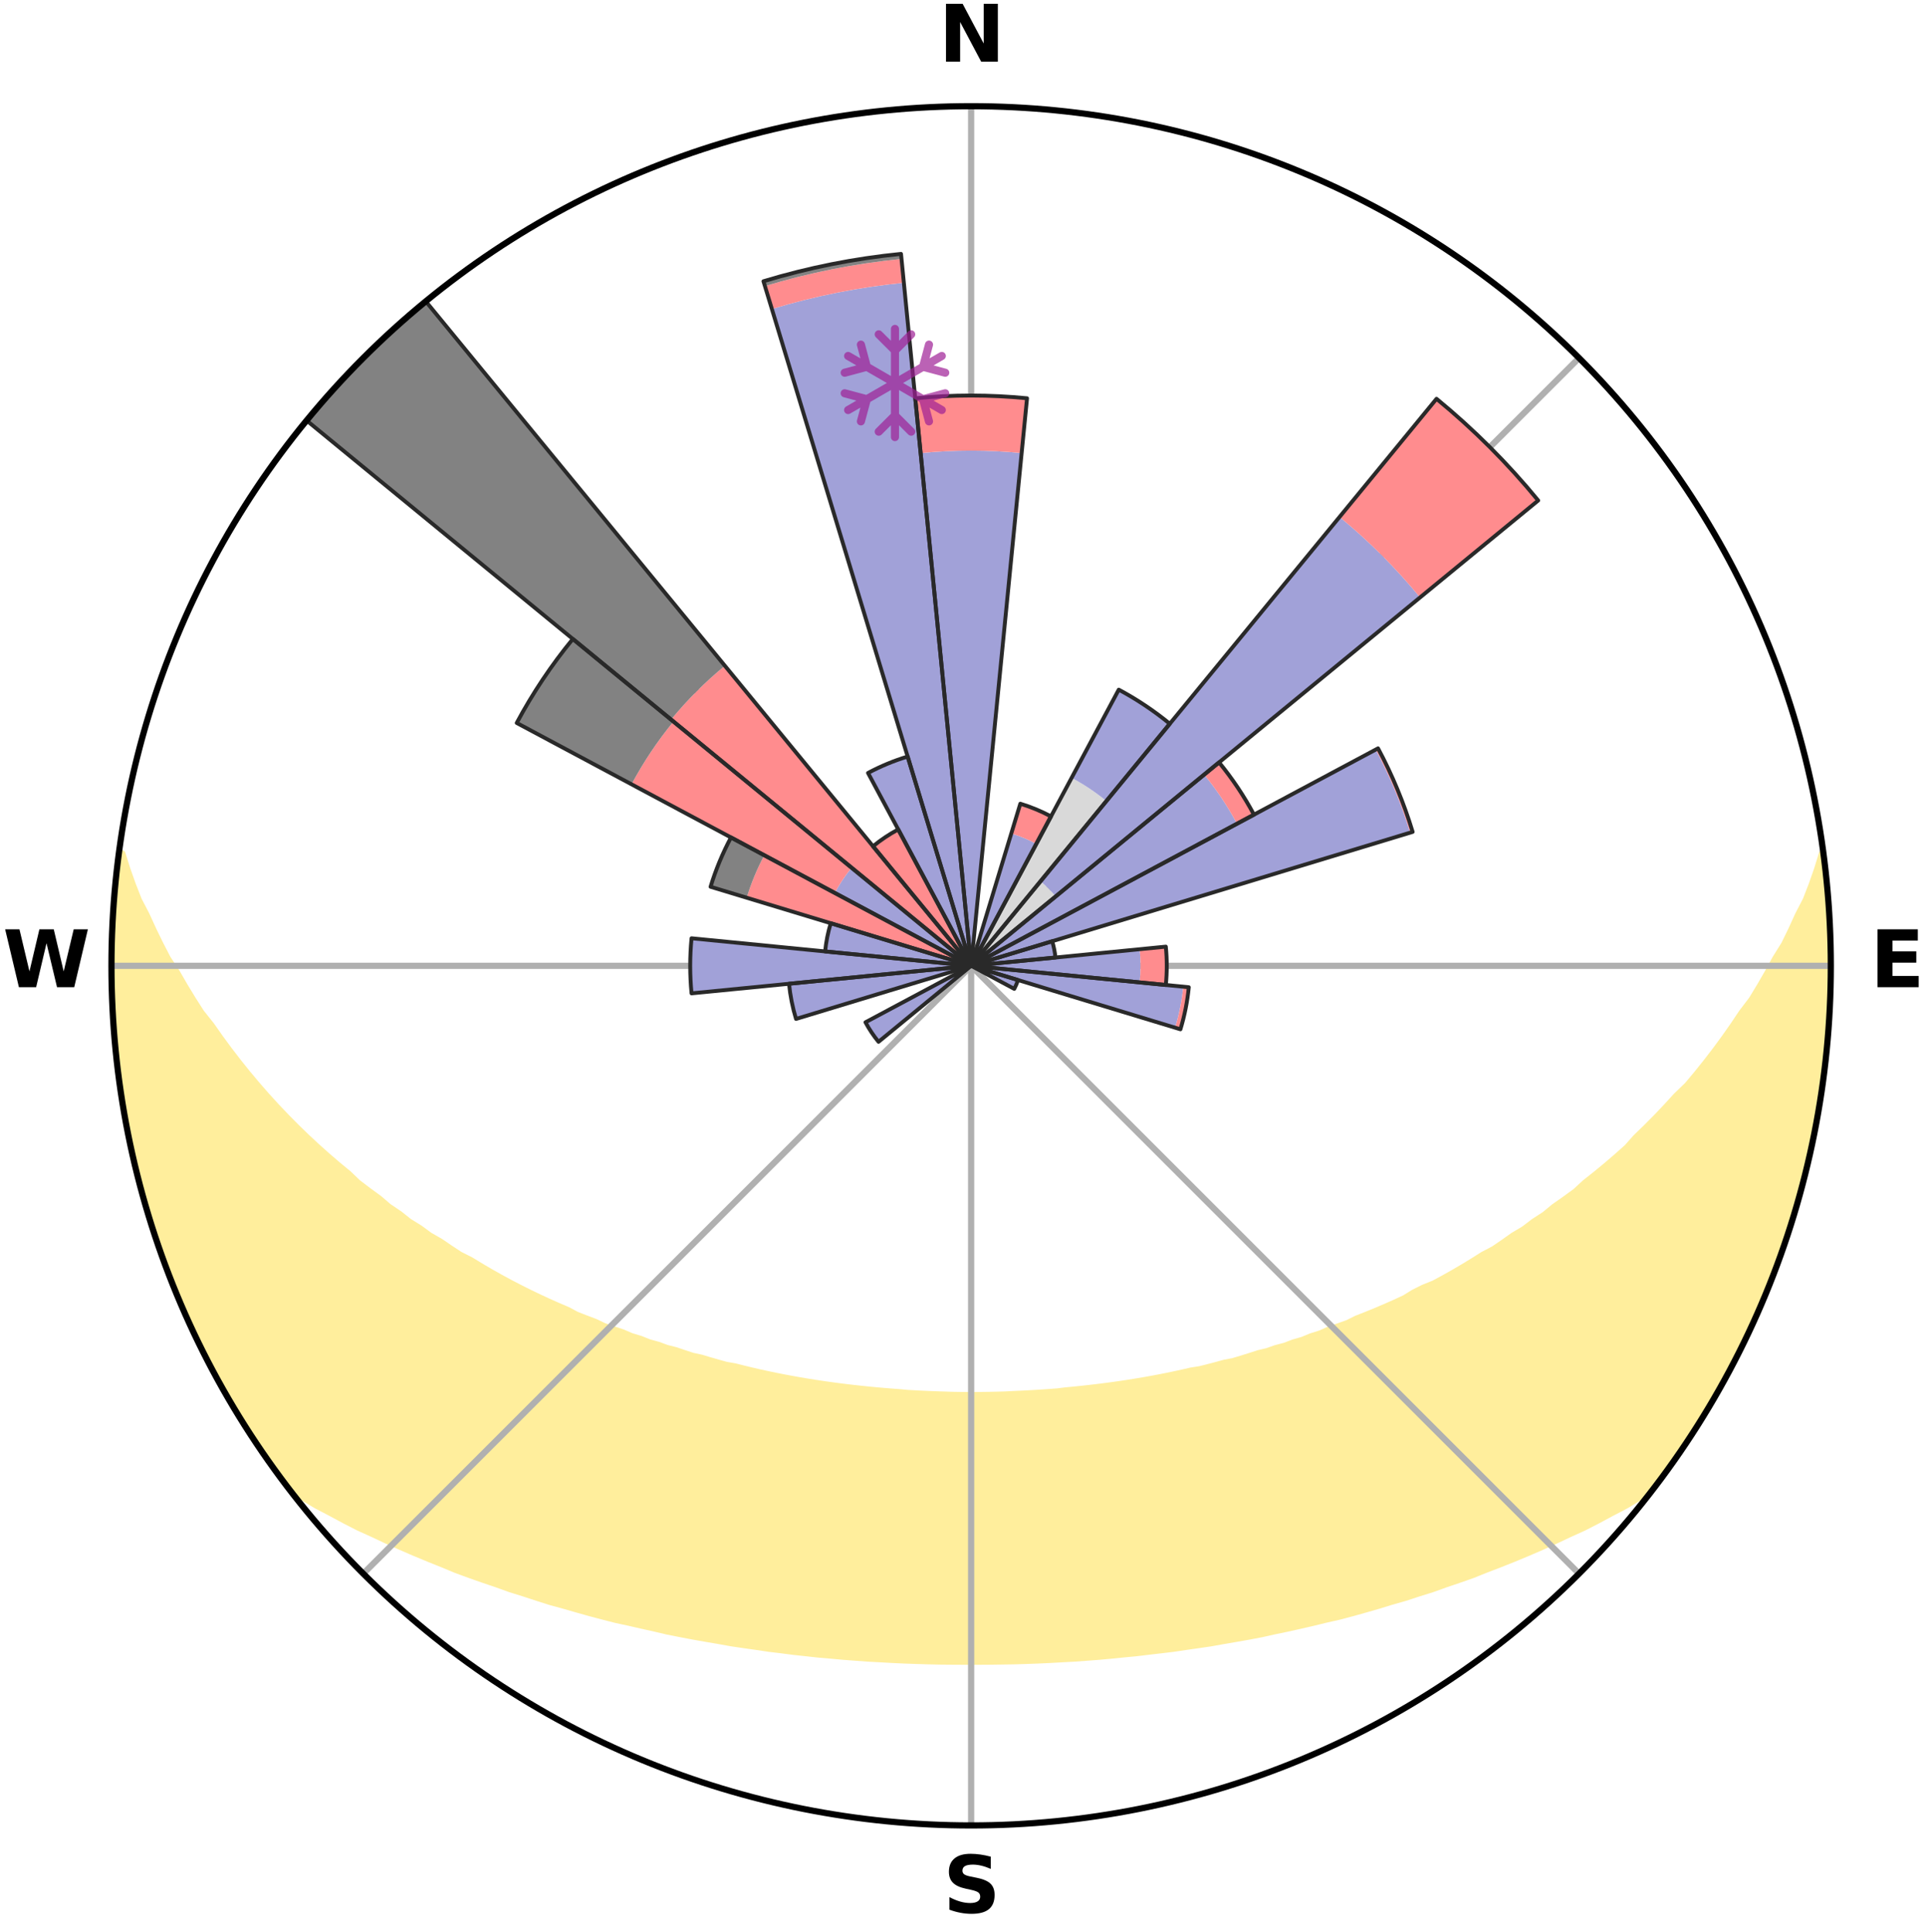 <?xml version="1.0" encoding="utf-8" standalone="no"?>
<!DOCTYPE svg PUBLIC "-//W3C//DTD SVG 1.1//EN"
  "http://www.w3.org/Graphics/SVG/1.1/DTD/svg11.dtd">
<svg xmlns:xlink="http://www.w3.org/1999/xlink" width="248.41pt" height="249.158pt" viewBox="0 0 248.41 249.158" xmlns="http://www.w3.org/2000/svg" version="1.1">
 <title>Ski Rose for Orava Snow</title>
 <defs>
  <style type="text/css">*{stroke-linejoin: round; stroke-linecap: butt}</style>
 </defs>
 <g id="figure_1">
  <g id="patch_1">
   <path d="M 0 249.158 
L 248.41 249.158 
L 248.41 0 
L 0 0 
z
" style="fill: #ffffff"/>
  </g>
  <g id="axes_1">
   <g id="patch_2">
    <path d="M 236.135 124.579 
C 236.135 110.018 233.267 95.599 227.695 82.147 
C 222.122 68.695 213.955 56.471 203.659 46.175 
C 193.363 35.879 181.139 27.711 167.687 22.139 
C 154.235 16.567 139.815 13.699 125.255 13.699 
C 110.694 13.699 96.275 16.567 82.823 22.139 
C 69.371 27.711 57.147 35.879 46.851 46.175 
C 36.555 56.471 28.387 68.695 22.815 82.147 
C 17.243 95.599 14.375 110.018 14.375 124.579 
C 14.375 139.14 17.243 153.559 22.815 167.011 
C 28.387 180.463 36.555 192.687 46.851 202.983 
C 57.147 213.279 69.371 221.447 82.823 227.019 
C 96.275 232.591 110.694 235.459 125.255 235.459 
C 139.815 235.459 154.235 232.591 167.687 227.019 
C 181.139 221.447 193.363 213.279 203.659 202.983 
C 213.955 192.687 222.122 180.463 227.695 167.011 
C 233.267 153.559 236.135 139.14 236.135 124.579 
M 125.255 124.579 
C 125.255 124.579 125.255 124.579 125.255 124.579 
C 125.255 124.579 125.255 124.579 125.255 124.579 
C 125.255 124.579 125.255 124.579 125.255 124.579 
C 125.255 124.579 125.255 124.579 125.255 124.579 
C 125.255 124.579 125.255 124.579 125.255 124.579 
C 125.255 124.579 125.255 124.579 125.255 124.579 
C 125.255 124.579 125.255 124.579 125.255 124.579 
C 125.255 124.579 125.255 124.579 125.255 124.579 
C 125.255 124.579 125.255 124.579 125.255 124.579 
C 125.255 124.579 125.255 124.579 125.255 124.579 
C 125.255 124.579 125.255 124.579 125.255 124.579 
C 125.255 124.579 125.255 124.579 125.255 124.579 
C 125.255 124.579 125.255 124.579 125.255 124.579 
C 125.255 124.579 125.255 124.579 125.255 124.579 
C 125.255 124.579 125.255 124.579 125.255 124.579 
C 125.255 124.579 125.255 124.579 125.255 124.579 
z
" style="fill: #ffffff"/>
   </g>
   <g id="PolyCollection_1">
    <defs>
     <path id="m639467592a" d="M 235.094 -139.04 
L 235.094 -139.04 
L 234.469 -137.022 
L 233.772 -135.028 
L 233.009 -133.06 
L 232 -131.108 
L 231.131 -129.202 
L 230.221 -127.328 
L 229.074 -125.485 
L 228.087 -123.682 
L 227.066 -121.913 
L 226.014 -120.18 
L 224.733 -118.495 
L 223.622 -116.837 
L 222.484 -115.217 
L 221.321 -113.634 
L 220.133 -112.088 
L 218.923 -110.58 
L 217.692 -109.11 
L 216.247 -107.715 
L 214.978 -106.325 
L 213.692 -104.973 
L 212.39 -103.66 
L 211.073 -102.385 
L 209.928 -101.097 
L 208.584 -99.896 
L 207.228 -98.733 
L 205.863 -97.608 
L 204.489 -96.521 
L 203.283 -95.405 
L 201.894 -94.39 
L 200.499 -93.412 
L 199.269 -92.397 
L 197.865 -91.489 
L 196.622 -90.539 
L 195.213 -89.699 
L 193.962 -88.812 
L 192.707 -87.956 
L 191.297 -87.214 
L 190.038 -86.419 
L 188.778 -85.652 
L 187.517 -84.914 
L 186.256 -84.203 
L 184.995 -83.521 
L 183.603 -82.96 
L 182.349 -82.332 
L 181.223 -81.633 
L 179.972 -81.055 
L 178.724 -80.502 
L 177.482 -79.973 
L 176.244 -79.468 
L 175.012 -78.985 
L 173.891 -78.425 
L 172.668 -77.986 
L 171.452 -77.568 
L 170.339 -77.071 
L 169.135 -76.692 
L 168.027 -76.234 
L 166.837 -75.893 
L 165.736 -75.472 
L 164.56 -75.165 
L 163.468 -74.779 
L 162.308 -74.505 
L 161.225 -74.151 
L 160.145 -73.814 
L 159.069 -73.492 
L 157.939 -73.276 
L 156.873 -72.982 
L 155.812 -72.704 
L 154.754 -72.439 
L 153.656 -72.27 
L 152.61 -72.03 
L 151.568 -71.802 
L 150.531 -71.586 
L 149.498 -71.382 
L 148.469 -71.189 
L 147.445 -71.007 
L 146.425 -70.836 
L 145.409 -70.674 
L 144.397 -70.522 
L 143.39 -70.38 
L 142.386 -70.247 
L 141.386 -70.122 
L 140.389 -70.006 
L 139.396 -69.898 
L 138.407 -69.797 
L 137.42 -69.705 
L 136.444 -69.581 
L 135.462 -69.506 
L 134.482 -69.438 
L 133.505 -69.376 
L 132.53 -69.321 
L 131.556 -69.273 
L 130.584 -69.23 
L 129.615 -69.179 
L 128.645 -69.152 
L 127.676 -69.131 
L 126.707 -69.117 
L 125.739 -69.107 
L 124.771 -69.108 
L 123.803 -69.118 
L 122.834 -69.133 
L 121.866 -69.166 
L 120.896 -69.197 
L 119.926 -69.234 
L 118.954 -69.277 
L 117.981 -69.327 
L 117.006 -69.383 
L 116.034 -69.476 
L 115.056 -69.548 
L 114.075 -69.628 
L 113.092 -69.714 
L 112.105 -69.807 
L 111.116 -69.909 
L 110.124 -70.017 
L 109.128 -70.134 
L 108.128 -70.26 
L 107.125 -70.394 
L 106.117 -70.537 
L 105.106 -70.689 
L 104.091 -70.851 
L 103.071 -71.023 
L 102.048 -71.206 
L 101.02 -71.4 
L 99.987 -71.604 
L 98.951 -71.821 
L 97.91 -72.049 
L 96.864 -72.29 
L 95.815 -72.544 
L 94.761 -72.811 
L 93.65 -73.004 
L 92.585 -73.297 
L 91.516 -73.606 
L 90.444 -73.929 
L 89.302 -74.174 
L 88.219 -74.528 
L 87.134 -74.899 
L 85.969 -75.19 
L 84.875 -75.594 
L 83.695 -75.918 
L 82.593 -76.358 
L 81.398 -76.718 
L 80.29 -77.196 
L 79.083 -77.595 
L 77.869 -78.013 
L 76.752 -78.552 
L 75.527 -79.012 
L 74.297 -79.495 
L 73.175 -80.099 
L 71.937 -80.627 
L 70.694 -81.18 
L 69.448 -81.757 
L 68.198 -82.359 
L 66.945 -82.987 
L 65.69 -83.641 
L 64.434 -84.323 
L 63.177 -85.031 
L 61.921 -85.768 
L 60.665 -86.533 
L 59.261 -87.241 
L 58.006 -88.066 
L 56.755 -88.92 
L 55.349 -89.725 
L 54.104 -90.642 
L 52.701 -91.514 
L 51.466 -92.495 
L 50.07 -93.436 
L 48.85 -94.482 
L 47.465 -95.494 
L 46.085 -96.544 
L 44.893 -97.69 
L 43.532 -98.812 
L 42.18 -99.971 
L 40.84 -101.169 
L 39.512 -102.404 
L 38.197 -103.678 
L 36.897 -104.991 
L 35.612 -106.341 
L 34.346 -107.73 
L 33.098 -109.157 
L 31.869 -110.623 
L 30.662 -112.126 
L 29.478 -113.667 
L 28.317 -115.245 
L 27.182 -116.861 
L 25.876 -118.501 
L 24.796 -120.193 
L 23.745 -121.921 
L 22.727 -123.684 
L 21.544 -125.484 
L 20.595 -127.32 
L 19.685 -129.188 
L 18.816 -131.089 
L 17.803 -133.036 
L 17.036 -134.999 
L 16.33 -136.989 
L 15.696 -139.003 
L 15.359 -139.047 
L 15.359 -139.047 
L 15.112 -137.128 
L 14.899 -135.205 
L 14.808 -133.271 
L 14.582 -131.348 
L 14.638 -129.409 
L 14.478 -127.48 
L 14.428 -125.546 
L 14.411 -123.612 
L 14.426 -121.677 
L 14.569 -119.746 
L 14.648 -117.814 
L 14.758 -115.883 
L 14.899 -113.953 
L 15.17 -112.037 
L 15.374 -110.113 
L 15.607 -108.192 
L 15.974 -106.292 
L 16.269 -104.38 
L 16.699 -102.493 
L 17.056 -100.592 
L 17.444 -98.696 
L 17.968 -96.833 
L 18.418 -94.95 
L 19.055 -93.121 
L 19.516 -91.24 
L 20.108 -89.397 
L 20.786 -87.585 
L 21.437 -85.763 
L 22.175 -83.975 
L 22.842 -82.158 
L 23.585 -80.372 
L 24.415 -78.624 
L 25.179 -76.846 
L 26.114 -75.149 
L 26.944 -73.402 
L 27.857 -71.696 
L 28.761 -69.985 
L 29.754 -68.325 
L 30.736 -66.658 
L 31.756 -65.014 
L 32.829 -63.404 
L 33.898 -61.791 
L 34.991 -60.194 
L 36.125 -58.626 
L 37.352 -57.129 
L 39.133 -56.074 
L 40.883 -55.028 
L 42.706 -54.076 
L 44.484 -53.119 
L 46.27 -52.203 
L 48.109 -51.371 
L 49.9 -50.528 
L 51.691 -49.72 
L 53.481 -48.945 
L 55.268 -48.202 
L 57.052 -47.49 
L 58.792 -46.761 
L 60.569 -46.109 
L 62.34 -45.484 
L 64.105 -44.887 
L 65.826 -44.266 
L 67.579 -43.721 
L 69.295 -43.157 
L 71.002 -42.612 
L 72.736 -42.141 
L 74.435 -41.649 
L 76.126 -41.175 
L 77.815 -40.729 
L 79.494 -40.299 
L 81.192 -39.934 
L 82.861 -39.551 
L 84.522 -39.181 
L 86.161 -38.795 
L 87.814 -38.471 
L 89.458 -38.157 
L 91.099 -37.868 
L 92.731 -37.589 
L 94.347 -37.298 
L 95.971 -37.059 
L 97.587 -36.829 
L 99.191 -36.589 
L 100.8 -36.397 
L 102.396 -36.19 
L 103.993 -36.018 
L 105.582 -35.843 
L 107.174 -35.707 
L 108.756 -35.561 
L 110.339 -35.443 
L 111.916 -35.326 
L 113.493 -35.242 
L 115.066 -35.153 
L 116.637 -35.078 
L 118.207 -35.023 
L 119.774 -34.975 
L 121.341 -34.941 
L 122.907 -34.928 
L 124.472 -34.919 
L 126.037 -34.919 
L 127.602 -34.928 
L 129.168 -34.95 
L 130.735 -34.974 
L 132.303 -35.022 
L 133.873 -35.078 
L 135.444 -35.152 
L 137.016 -35.241 
L 138.594 -35.325 
L 140.171 -35.441 
L 141.754 -35.56 
L 143.336 -35.705 
L 144.922 -35.866 
L 146.517 -36.016 
L 148.109 -36.208 
L 149.711 -36.394 
L 151.32 -36.586 
L 152.923 -36.825 
L 154.54 -37.056 
L 156.164 -37.294 
L 157.78 -37.585 
L 159.412 -37.865 
L 161.054 -38.153 
L 162.697 -38.467 
L 164.332 -38.833 
L 165.99 -39.176 
L 167.65 -39.547 
L 169.321 -39.93 
L 170.993 -40.34 
L 172.697 -40.725 
L 174.387 -41.17 
L 176.077 -41.645 
L 177.777 -42.135 
L 179.478 -42.657 
L 181.218 -43.152 
L 182.934 -43.715 
L 184.688 -44.26 
L 186.409 -44.882 
L 188.174 -45.479 
L 189.945 -46.103 
L 191.683 -46.802 
L 193.463 -47.484 
L 195.247 -48.196 
L 197.034 -48.939 
L 198.824 -49.714 
L 200.616 -50.522 
L 202.407 -51.365 
L 204.245 -52.198 
L 206.031 -53.114 
L 207.81 -54.071 
L 209.633 -55.023 
L 211.383 -56.069 
L 213.163 -57.125 
L 214.384 -58.627 
L 215.503 -60.206 
L 216.618 -61.787 
L 217.685 -63.401 
L 218.759 -65.01 
L 219.718 -66.692 
L 220.714 -68.349 
L 221.652 -70.04 
L 222.675 -71.684 
L 223.568 -73.4 
L 224.478 -75.108 
L 225.267 -76.876 
L 226.09 -78.626 
L 226.926 -80.371 
L 227.647 -82.167 
L 228.321 -83.98 
L 229.098 -85.754 
L 229.679 -87.6 
L 230.34 -89.418 
L 230.991 -91.24 
L 231.443 -93.125 
L 232.008 -94.974 
L 232.52 -96.838 
L 233.005 -98.71 
L 233.449 -100.593 
L 233.852 -102.485 
L 234.217 -104.384 
L 234.547 -106.29 
L 234.835 -108.202 
L 235.082 -110.12 
L 235.304 -112.04 
L 235.476 -113.966 
L 235.779 -115.881 
L 235.895 -117.812 
L 235.956 -119.746 
L 235.98 -121.68 
L 235.992 -123.613 
L 236.117 -125.547 
L 236.059 -127.481 
L 235.945 -129.412 
L 235.797 -131.34 
L 235.786 -133.278 
L 235.595 -135.204 
L 235.35 -137.123 
L 235.094 -139.04 
z
" style="stroke: #ffee9c"/>
    </defs>
    <g clip-path="url(#pbba9b9d494)">
     <use xlink:href="#m639467592a" x="0" y="249.158" style="fill: #ffee9c; stroke: #ffee9c"/>
    </g>
   </g>
   <g id="matplotlib.axis_1">
    <g id="xtick_1">
     <g id="line2d_1">
      <path d="M 125.255 124.579 
L 125.255 13.699 
" clip-path="url(#pbba9b9d494)" style="fill: none; stroke: #b0b0b0; stroke-width: 0.8; stroke-linecap: square"/>
     </g>
     <g id="text_1">
      <!-- N -->
      <g transform="translate(121.07 7.958) scale(0.1 -0.1)">
       <defs>
        <path id="DejaVuSans-Bold-4e" d="M 588 4666 
L 1931 4666 
L 3628 1466 
L 3628 4666 
L 4769 4666 
L 4769 0 
L 3425 0 
L 1728 3200 
L 1728 0 
L 588 0 
L 588 4666 
z
" transform="scale(0.016)"/>
       </defs>
       <use xlink:href="#DejaVuSans-Bold-4e"/>
      </g>
     </g>
    </g>
    <g id="xtick_2">
     <g id="line2d_2">
      <path d="M 125.255 124.579 
L 203.659 46.175 
" clip-path="url(#pbba9b9d494)" style="fill: none; stroke: #b0b0b0; stroke-width: 0.8; stroke-linecap: square"/>
     </g>
    </g>
    <g id="xtick_3">
     <g id="line2d_3">
      <path d="M 125.255 124.579 
L 236.135 124.579 
" clip-path="url(#pbba9b9d494)" style="fill: none; stroke: #b0b0b0; stroke-width: 0.8; stroke-linecap: square"/>
     </g>
     <g id="text_2">
      <!-- E -->
      <g transform="translate(241.219 127.338) scale(0.1 -0.1)">
       <defs>
        <path id="DejaVuSans-Bold-45" d="M 588 4666 
L 3834 4666 
L 3834 3756 
L 1791 3756 
L 1791 2888 
L 3713 2888 
L 3713 1978 
L 1791 1978 
L 1791 909 
L 3903 909 
L 3903 0 
L 588 0 
L 588 4666 
z
" transform="scale(0.016)"/>
       </defs>
       <use xlink:href="#DejaVuSans-Bold-45"/>
      </g>
     </g>
    </g>
    <g id="xtick_4">
     <g id="line2d_4">
      <path d="M 125.255 124.579 
L 203.659 202.983 
" clip-path="url(#pbba9b9d494)" style="fill: none; stroke: #b0b0b0; stroke-width: 0.8; stroke-linecap: square"/>
     </g>
    </g>
    <g id="xtick_5">
     <g id="line2d_5">
      <path d="M 125.255 124.579 
L 125.255 235.459 
" clip-path="url(#pbba9b9d494)" style="fill: none; stroke: #b0b0b0; stroke-width: 0.8; stroke-linecap: square"/>
     </g>
     <g id="text_3">
      <!-- S -->
      <g transform="translate(121.654 246.718) scale(0.1 -0.1)">
       <defs>
        <path id="DejaVuSans-Bold-53" d="M 3834 4519 
L 3834 3531 
Q 3450 3703 3084 3790 
Q 2719 3878 2394 3878 
Q 1963 3878 1756 3759 
Q 1550 3641 1550 3391 
Q 1550 3203 1689 3098 
Q 1828 2994 2194 2919 
L 2706 2816 
Q 3484 2659 3812 2340 
Q 4141 2022 4141 1434 
Q 4141 663 3683 286 
Q 3225 -91 2284 -91 
Q 1841 -91 1394 -6 
Q 947 78 500 244 
L 500 1259 
Q 947 1022 1364 901 
Q 1781 781 2169 781 
Q 2563 781 2772 912 
Q 2981 1044 2981 1288 
Q 2981 1506 2839 1625 
Q 2697 1744 2272 1838 
L 1806 1941 
Q 1106 2091 782 2419 
Q 459 2747 459 3303 
Q 459 4000 909 4375 
Q 1359 4750 2203 4750 
Q 2588 4750 2994 4692 
Q 3400 4634 3834 4519 
z
" transform="scale(0.016)"/>
       </defs>
       <use xlink:href="#DejaVuSans-Bold-53"/>
      </g>
     </g>
    </g>
    <g id="xtick_6">
     <g id="line2d_6">
      <path d="M 125.255 124.579 
L 46.851 202.983 
" clip-path="url(#pbba9b9d494)" style="fill: none; stroke: #b0b0b0; stroke-width: 0.8; stroke-linecap: square"/>
     </g>
    </g>
    <g id="xtick_7">
     <g id="line2d_7">
      <path d="M 125.255 124.579 
L 14.375 124.579 
" clip-path="url(#pbba9b9d494)" style="fill: none; stroke: #b0b0b0; stroke-width: 0.8; stroke-linecap: square"/>
     </g>
     <g id="text_4">
      <!-- W -->
      <g transform="translate(0.36 127.338) scale(0.1 -0.1)">
       <defs>
        <path id="DejaVuSans-Bold-57" d="M 191 4666 
L 1344 4666 
L 2150 1275 
L 2950 4666 
L 4109 4666 
L 4909 1275 
L 5716 4666 
L 6859 4666 
L 5759 0 
L 4372 0 
L 3525 3547 
L 2688 0 
L 1300 0 
L 191 4666 
z
" transform="scale(0.016)"/>
       </defs>
       <use xlink:href="#DejaVuSans-Bold-57"/>
      </g>
     </g>
    </g>
    <g id="xtick_8">
     <g id="line2d_8">
      <path d="M 125.255 124.579 
L 46.851 46.175 
" clip-path="url(#pbba9b9d494)" style="fill: none; stroke: #b0b0b0; stroke-width: 0.8; stroke-linecap: square"/>
     </g>
    </g>
   </g>
   <g id="matplotlib.axis_2"/>
   <g id="patch_3">
    <path d="M 125.255 124.579 
C 125.255 124.579 125.255 124.579 125.255 124.579 
C 125.255 124.579 125.255 124.579 125.255 124.579 
L 125.255 124.579 
C 125.255 124.579 125.255 124.579 125.255 124.579 
C 125.255 124.579 125.255 124.579 125.255 124.579 
z
" clip-path="url(#pbba9b9d494)" style="fill: #d9d9d9"/>
   </g>
   <g id="patch_4">
    <path d="M 125.255 124.579 
C 125.255 124.579 125.255 124.579 125.255 124.579 
C 125.255 124.579 125.255 124.579 125.255 124.579 
L 125.255 124.579 
C 125.255 124.579 125.255 124.579 125.255 124.579 
C 125.255 124.579 125.255 124.579 125.255 124.579 
z
" clip-path="url(#pbba9b9d494)" style="fill: #d9d9d9"/>
   </g>
   <g id="patch_5">
    <path d="M 125.255 124.579 
C 125.255 124.579 125.255 124.579 125.255 124.579 
C 125.255 124.579 125.255 124.579 125.255 124.579 
L 125.255 124.579 
C 125.255 124.579 125.255 124.579 125.255 124.579 
C 125.255 124.579 125.255 124.579 125.255 124.579 
z
" clip-path="url(#pbba9b9d494)" style="fill: #d9d9d9"/>
   </g>
   <g id="patch_6">
    <path d="M 125.255 124.579 
C 125.255 124.579 125.255 124.579 125.255 124.579 
C 125.255 124.579 125.255 124.579 125.255 124.579 
L 142.697 103.325 
C 142.002 102.754 141.278 102.218 140.53 101.718 
C 139.782 101.218 139.009 100.755 138.216 100.331 
z
" clip-path="url(#pbba9b9d494)" style="fill: #d9d9d9"/>
   </g>
   <g id="patch_7">
    <path d="M 125.255 124.579 
C 125.255 124.579 125.255 124.579 125.255 124.579 
C 125.255 124.579 125.255 124.579 125.255 124.579 
L 136.158 115.631 
C 135.865 115.274 135.555 114.932 135.228 114.606 
C 134.902 114.279 134.56 113.969 134.203 113.676 
z
" clip-path="url(#pbba9b9d494)" style="fill: #d9d9d9"/>
   </g>
   <g id="patch_8">
    <path d="M 125.255 124.579 
C 125.255 124.579 125.255 124.579 125.255 124.579 
C 125.255 124.579 125.255 124.579 125.255 124.579 
L 125.255 124.579 
C 125.255 124.579 125.255 124.579 125.255 124.579 
C 125.255 124.579 125.255 124.579 125.255 124.579 
z
" clip-path="url(#pbba9b9d494)" style="fill: #d9d9d9"/>
   </g>
   <g id="patch_9">
    <path d="M 125.255 124.579 
C 125.255 124.579 125.255 124.579 125.255 124.579 
C 125.255 124.579 125.255 124.579 125.255 124.579 
L 125.255 124.579 
C 125.255 124.579 125.255 124.579 125.255 124.579 
C 125.255 124.579 125.255 124.579 125.255 124.579 
z
" clip-path="url(#pbba9b9d494)" style="fill: #d9d9d9"/>
   </g>
   <g id="patch_10">
    <path d="M 125.255 124.579 
C 125.255 124.579 125.255 124.579 125.255 124.579 
C 125.255 124.579 125.255 124.579 125.255 124.579 
L 125.255 124.579 
C 125.255 124.579 125.255 124.579 125.255 124.579 
C 125.255 124.579 125.255 124.579 125.255 124.579 
z
" clip-path="url(#pbba9b9d494)" style="fill: #d9d9d9"/>
   </g>
   <g id="patch_11">
    <path d="M 125.255 124.579 
C 125.255 124.579 125.255 124.579 125.255 124.579 
C 125.255 124.579 125.255 124.579 125.255 124.579 
L 125.255 124.579 
C 125.255 124.579 125.255 124.579 125.255 124.579 
C 125.255 124.579 125.255 124.579 125.255 124.579 
z
" clip-path="url(#pbba9b9d494)" style="fill: #d9d9d9"/>
   </g>
   <g id="patch_12">
    <path d="M 125.255 124.579 
C 125.255 124.579 125.255 124.579 125.255 124.579 
C 125.255 124.579 125.255 124.579 125.255 124.579 
L 125.255 124.579 
C 125.255 124.579 125.255 124.579 125.255 124.579 
C 125.255 124.579 125.255 124.579 125.255 124.579 
z
" clip-path="url(#pbba9b9d494)" style="fill: #d9d9d9"/>
   </g>
   <g id="patch_13">
    <path d="M 125.255 124.579 
C 125.255 124.579 125.255 124.579 125.255 124.579 
C 125.255 124.579 125.255 124.579 125.255 124.579 
L 125.255 124.579 
C 125.255 124.579 125.255 124.579 125.255 124.579 
C 125.255 124.579 125.255 124.579 125.255 124.579 
z
" clip-path="url(#pbba9b9d494)" style="fill: #d9d9d9"/>
   </g>
   <g id="patch_14">
    <path d="M 125.255 124.579 
C 125.255 124.579 125.255 124.579 125.255 124.579 
C 125.255 124.579 125.255 124.579 125.255 124.579 
L 125.255 124.579 
C 125.255 124.579 125.255 124.579 125.255 124.579 
C 125.255 124.579 125.255 124.579 125.255 124.579 
z
" clip-path="url(#pbba9b9d494)" style="fill: #d9d9d9"/>
   </g>
   <g id="patch_15">
    <path d="M 125.255 124.579 
C 125.255 124.579 125.255 124.579 125.255 124.579 
C 125.255 124.579 125.255 124.579 125.255 124.579 
L 125.255 124.579 
C 125.255 124.579 125.255 124.579 125.255 124.579 
C 125.255 124.579 125.255 124.579 125.255 124.579 
z
" clip-path="url(#pbba9b9d494)" style="fill: #d9d9d9"/>
   </g>
   <g id="patch_16">
    <path d="M 125.255 124.579 
C 125.255 124.579 125.255 124.579 125.255 124.579 
C 125.255 124.579 125.255 124.579 125.255 124.579 
L 125.255 124.579 
C 125.255 124.579 125.255 124.579 125.255 124.579 
C 125.255 124.579 125.255 124.579 125.255 124.579 
z
" clip-path="url(#pbba9b9d494)" style="fill: #d9d9d9"/>
   </g>
   <g id="patch_17">
    <path d="M 125.255 124.579 
C 125.255 124.579 125.255 124.579 125.255 124.579 
C 125.255 124.579 125.255 124.579 125.255 124.579 
L 125.255 124.579 
C 125.255 124.579 125.255 124.579 125.255 124.579 
C 125.255 124.579 125.255 124.579 125.255 124.579 
z
" clip-path="url(#pbba9b9d494)" style="fill: #d9d9d9"/>
   </g>
   <g id="patch_18">
    <path d="M 125.255 124.579 
C 125.255 124.579 125.255 124.579 125.255 124.579 
C 125.255 124.579 125.255 124.579 125.255 124.579 
L 125.255 124.579 
C 125.255 124.579 125.255 124.579 125.255 124.579 
C 125.255 124.579 125.255 124.579 125.255 124.579 
z
" clip-path="url(#pbba9b9d494)" style="fill: #d9d9d9"/>
   </g>
   <g id="patch_19">
    <path d="M 125.255 124.579 
C 125.255 124.579 125.255 124.579 125.255 124.579 
C 125.255 124.579 125.255 124.579 125.255 124.579 
L 125.255 124.579 
C 125.255 124.579 125.255 124.579 125.255 124.579 
C 125.255 124.579 125.255 124.579 125.255 124.579 
z
" clip-path="url(#pbba9b9d494)" style="fill: #d9d9d9"/>
   </g>
   <g id="patch_20">
    <path d="M 125.255 124.579 
C 125.255 124.579 125.255 124.579 125.255 124.579 
C 125.255 124.579 125.255 124.579 125.255 124.579 
L 125.255 124.579 
C 125.255 124.579 125.255 124.579 125.255 124.579 
C 125.255 124.579 125.255 124.579 125.255 124.579 
z
" clip-path="url(#pbba9b9d494)" style="fill: #d9d9d9"/>
   </g>
   <g id="patch_21">
    <path d="M 125.255 124.579 
C 125.255 124.579 125.255 124.579 125.255 124.579 
C 125.255 124.579 125.255 124.579 125.255 124.579 
L 125.255 124.579 
C 125.255 124.579 125.255 124.579 125.255 124.579 
C 125.255 124.579 125.255 124.579 125.255 124.579 
z
" clip-path="url(#pbba9b9d494)" style="fill: #d9d9d9"/>
   </g>
   <g id="patch_22">
    <path d="M 125.255 124.579 
C 125.255 124.579 125.255 124.579 125.255 124.579 
C 125.255 124.579 125.255 124.579 125.255 124.579 
L 125.255 124.579 
C 125.255 124.579 125.255 124.579 125.255 124.579 
C 125.255 124.579 125.255 124.579 125.255 124.579 
z
" clip-path="url(#pbba9b9d494)" style="fill: #d9d9d9"/>
   </g>
   <g id="patch_23">
    <path d="M 125.255 124.579 
C 125.255 124.579 125.255 124.579 125.255 124.579 
C 125.255 124.579 125.255 124.579 125.255 124.579 
L 125.255 124.579 
C 125.255 124.579 125.255 124.579 125.255 124.579 
C 125.255 124.579 125.255 124.579 125.255 124.579 
z
" clip-path="url(#pbba9b9d494)" style="fill: #d9d9d9"/>
   </g>
   <g id="patch_24">
    <path d="M 125.255 124.579 
C 125.255 124.579 125.255 124.579 125.255 124.579 
C 125.255 124.579 125.255 124.579 125.255 124.579 
L 125.255 124.579 
C 125.255 124.579 125.255 124.579 125.255 124.579 
C 125.255 124.579 125.255 124.579 125.255 124.579 
z
" clip-path="url(#pbba9b9d494)" style="fill: #d9d9d9"/>
   </g>
   <g id="patch_25">
    <path d="M 125.255 124.579 
C 125.255 124.579 125.255 124.579 125.255 124.579 
C 125.255 124.579 125.255 124.579 125.255 124.579 
L 125.255 124.579 
C 125.255 124.579 125.255 124.579 125.255 124.579 
C 125.255 124.579 125.255 124.579 125.255 124.579 
z
" clip-path="url(#pbba9b9d494)" style="fill: #d9d9d9"/>
   </g>
   <g id="patch_26">
    <path d="M 125.255 124.579 
C 125.255 124.579 125.255 124.579 125.255 124.579 
C 125.255 124.579 125.255 124.579 125.255 124.579 
L 125.255 124.579 
C 125.255 124.579 125.255 124.579 125.255 124.579 
C 125.255 124.579 125.255 124.579 125.255 124.579 
z
" clip-path="url(#pbba9b9d494)" style="fill: #d9d9d9"/>
   </g>
   <g id="patch_27">
    <path d="M 125.255 124.579 
C 125.255 124.579 125.255 124.579 125.255 124.579 
C 125.255 124.579 125.255 124.579 125.255 124.579 
L 125.255 124.579 
C 125.255 124.579 125.255 124.579 125.255 124.579 
C 125.255 124.579 125.255 124.579 125.255 124.579 
z
" clip-path="url(#pbba9b9d494)" style="fill: #d9d9d9"/>
   </g>
   <g id="patch_28">
    <path d="M 125.255 124.579 
C 125.255 124.579 125.255 124.579 125.255 124.579 
C 125.255 124.579 125.255 124.579 125.255 124.579 
L 125.255 124.579 
C 125.255 124.579 125.255 124.579 125.255 124.579 
C 125.255 124.579 125.255 124.579 125.255 124.579 
z
" clip-path="url(#pbba9b9d494)" style="fill: #d9d9d9"/>
   </g>
   <g id="patch_29">
    <path d="M 125.255 124.579 
C 125.255 124.579 125.255 124.579 125.255 124.579 
C 125.255 124.579 125.255 124.579 125.255 124.579 
L 125.255 124.579 
C 125.255 124.579 125.255 124.579 125.255 124.579 
C 125.255 124.579 125.255 124.579 125.255 124.579 
z
" clip-path="url(#pbba9b9d494)" style="fill: #d9d9d9"/>
   </g>
   <g id="patch_30">
    <path d="M 125.255 124.579 
C 125.255 124.579 125.255 124.579 125.255 124.579 
C 125.255 124.579 125.255 124.579 125.255 124.579 
L 125.255 124.579 
C 125.255 124.579 125.255 124.579 125.255 124.579 
C 125.255 124.579 125.255 124.579 125.255 124.579 
z
" clip-path="url(#pbba9b9d494)" style="fill: #d9d9d9"/>
   </g>
   <g id="patch_31">
    <path d="M 125.255 124.579 
C 125.255 124.579 125.255 124.579 125.255 124.579 
C 125.255 124.579 125.255 124.579 125.255 124.579 
L 125.255 124.579 
C 125.255 124.579 125.255 124.579 125.255 124.579 
C 125.255 124.579 125.255 124.579 125.255 124.579 
z
" clip-path="url(#pbba9b9d494)" style="fill: #d9d9d9"/>
   </g>
   <g id="patch_32">
    <path d="M 125.255 124.579 
C 125.255 124.579 125.255 124.579 125.255 124.579 
C 125.255 124.579 125.255 124.579 125.255 124.579 
L 125.255 124.579 
C 125.255 124.579 125.255 124.579 125.255 124.579 
C 125.255 124.579 125.255 124.579 125.255 124.579 
z
" clip-path="url(#pbba9b9d494)" style="fill: #d9d9d9"/>
   </g>
   <g id="patch_33">
    <path d="M 125.255 124.579 
C 125.255 124.579 125.255 124.579 125.255 124.579 
C 125.255 124.579 125.255 124.579 125.255 124.579 
L 125.255 124.579 
C 125.255 124.579 125.255 124.579 125.255 124.579 
C 125.255 124.579 125.255 124.579 125.255 124.579 
z
" clip-path="url(#pbba9b9d494)" style="fill: #d9d9d9"/>
   </g>
   <g id="patch_34">
    <path d="M 125.255 124.579 
C 125.255 124.579 125.255 124.579 125.255 124.579 
C 125.255 124.579 125.255 124.579 125.255 124.579 
L 125.255 124.579 
C 125.255 124.579 125.255 124.579 125.255 124.579 
C 125.255 124.579 125.255 124.579 125.255 124.579 
z
" clip-path="url(#pbba9b9d494)" style="fill: #d9d9d9"/>
   </g>
   <g id="patch_35">
    <path d="M 125.255 124.579 
C 125.255 124.579 125.255 124.579 125.255 124.579 
C 125.255 124.579 125.255 124.579 125.255 124.579 
L 131.769 58.443 
C 129.604 58.23 127.43 58.123 125.255 58.123 
C 123.08 58.123 120.906 58.23 118.741 58.443 
z
" clip-path="url(#pbba9b9d494)" style="fill: #a1a1d8"/>
   </g>
   <g id="patch_36">
    <path d="M 125.255 124.579 
C 125.255 124.579 125.255 124.579 125.255 124.579 
C 125.255 124.579 125.255 124.579 125.255 124.579 
L 125.255 124.579 
C 125.255 124.579 125.255 124.579 125.255 124.579 
C 125.255 124.579 125.255 124.579 125.255 124.579 
z
" clip-path="url(#pbba9b9d494)" style="fill: #a1a1d8"/>
   </g>
   <g id="patch_37">
    <path d="M 125.255 124.579 
C 125.255 124.579 125.255 124.579 125.255 124.579 
C 125.255 124.579 125.255 124.579 125.255 124.579 
L 133.665 108.845 
C 133.15 108.569 132.622 108.32 132.082 108.096 
C 131.543 107.873 130.993 107.676 130.434 107.506 
z
" clip-path="url(#pbba9b9d494)" style="fill: #a1a1d8"/>
   </g>
   <g id="patch_38">
    <path d="M 138.216 100.331 
C 139.009 100.755 139.782 101.218 140.53 101.718 
C 141.278 102.218 142.002 102.754 142.697 103.325 
L 150.878 93.358 
C 149.856 92.519 148.793 91.731 147.694 90.997 
C 146.595 90.262 145.46 89.582 144.294 88.959 
z
" clip-path="url(#pbba9b9d494)" style="fill: #a1a1d8"/>
   </g>
   <g id="patch_39">
    <path d="M 134.203 113.676 
C 134.56 113.969 134.902 114.279 135.228 114.606 
C 135.555 114.932 135.865 115.274 136.158 115.631 
L 183.154 77.063 
C 181.598 75.168 179.951 73.35 178.217 71.617 
C 176.484 69.883 174.666 68.236 172.771 66.68 
z
" clip-path="url(#pbba9b9d494)" style="fill: #a1a1d8"/>
   </g>
   <g id="patch_40">
    <path d="M 125.255 124.579 
C 125.255 124.579 125.255 124.579 125.255 124.579 
C 125.255 124.579 125.255 124.579 125.255 124.579 
L 159.547 106.249 
C 158.947 105.127 158.292 104.035 157.585 102.977 
C 156.878 101.918 156.12 100.895 155.312 99.912 
z
" clip-path="url(#pbba9b9d494)" style="fill: #a1a1d8"/>
   </g>
   <g id="patch_41">
    <path d="M 125.255 124.579 
C 125.255 124.579 125.255 124.579 125.255 124.579 
C 125.255 124.579 125.255 124.579 125.255 124.579 
L 181.879 107.402 
C 181.317 105.549 180.664 103.724 179.923 101.935 
C 179.181 100.146 178.353 98.394 177.44 96.686 
z
" clip-path="url(#pbba9b9d494)" style="fill: #a1a1d8"/>
   </g>
   <g id="patch_42">
    <path d="M 125.255 124.579 
C 125.255 124.579 125.255 124.579 125.255 124.579 
C 125.255 124.579 125.255 124.579 125.255 124.579 
L 136.128 123.508 
C 136.093 123.152 136.04 122.798 135.97 122.448 
C 135.9 122.097 135.814 121.75 135.71 121.408 
z
" clip-path="url(#pbba9b9d494)" style="fill: #a1a1d8"/>
   </g>
   <g id="patch_43">
    <path d="M 125.255 124.579 
C 125.255 124.579 125.255 124.579 125.255 124.579 
C 125.255 124.579 125.255 124.579 125.255 124.579 
L 147 126.721 
C 147.07 126.009 147.106 125.294 147.106 124.579 
C 147.106 123.864 147.07 123.149 147 122.437 
z
" clip-path="url(#pbba9b9d494)" style="fill: #a1a1d8"/>
   </g>
   <g id="patch_44">
    <path d="M 125.255 124.579 
C 125.255 124.579 125.255 124.579 125.255 124.579 
C 125.255 124.579 125.255 124.579 125.255 124.579 
L 151.566 132.56 
C 151.827 131.699 152.046 130.826 152.221 129.943 
C 152.397 129.06 152.529 128.17 152.617 127.274 
z
" clip-path="url(#pbba9b9d494)" style="fill: #a1a1d8"/>
   </g>
   <g id="patch_45">
    <path d="M 125.255 124.579 
C 125.255 124.579 125.255 124.579 125.255 124.579 
C 125.255 124.579 125.255 124.579 125.255 124.579 
L 130.818 127.553 
C 130.915 127.37 131.003 127.184 131.082 126.993 
C 131.161 126.802 131.231 126.608 131.291 126.41 
z
" clip-path="url(#pbba9b9d494)" style="fill: #a1a1d8"/>
   </g>
   <g id="patch_46">
    <path d="M 125.255 124.579 
C 125.255 124.579 125.255 124.579 125.255 124.579 
C 125.255 124.579 125.255 124.579 125.255 124.579 
L 125.255 124.579 
C 125.255 124.579 125.255 124.579 125.255 124.579 
C 125.255 124.579 125.255 124.579 125.255 124.579 
z
" clip-path="url(#pbba9b9d494)" style="fill: #a1a1d8"/>
   </g>
   <g id="patch_47">
    <path d="M 125.255 124.579 
C 125.255 124.579 125.255 124.579 125.255 124.579 
C 125.255 124.579 125.255 124.579 125.255 124.579 
L 125.255 124.579 
C 125.255 124.579 125.255 124.579 125.255 124.579 
C 125.255 124.579 125.255 124.579 125.255 124.579 
z
" clip-path="url(#pbba9b9d494)" style="fill: #a1a1d8"/>
   </g>
   <g id="patch_48">
    <path d="M 125.255 124.579 
C 125.255 124.579 125.255 124.579 125.255 124.579 
C 125.255 124.579 125.255 124.579 125.255 124.579 
L 125.255 124.579 
C 125.255 124.579 125.255 124.579 125.255 124.579 
C 125.255 124.579 125.255 124.579 125.255 124.579 
z
" clip-path="url(#pbba9b9d494)" style="fill: #a1a1d8"/>
   </g>
   <g id="patch_49">
    <path d="M 125.255 124.579 
C 125.255 124.579 125.255 124.579 125.255 124.579 
C 125.255 124.579 125.255 124.579 125.255 124.579 
L 125.255 124.579 
C 125.255 124.579 125.255 124.579 125.255 124.579 
C 125.255 124.579 125.255 124.579 125.255 124.579 
z
" clip-path="url(#pbba9b9d494)" style="fill: #a1a1d8"/>
   </g>
   <g id="patch_50">
    <path d="M 125.255 124.579 
C 125.255 124.579 125.255 124.579 125.255 124.579 
C 125.255 124.579 125.255 124.579 125.255 124.579 
L 125.255 124.579 
C 125.255 124.579 125.255 124.579 125.255 124.579 
C 125.255 124.579 125.255 124.579 125.255 124.579 
z
" clip-path="url(#pbba9b9d494)" style="fill: #a1a1d8"/>
   </g>
   <g id="patch_51">
    <path d="M 125.255 124.579 
C 125.255 124.579 125.255 124.579 125.255 124.579 
C 125.255 124.579 125.255 124.579 125.255 124.579 
L 125.255 124.579 
C 125.255 124.579 125.255 124.579 125.255 124.579 
C 125.255 124.579 125.255 124.579 125.255 124.579 
z
" clip-path="url(#pbba9b9d494)" style="fill: #a1a1d8"/>
   </g>
   <g id="patch_52">
    <path d="M 125.255 124.579 
C 125.255 124.579 125.255 124.579 125.255 124.579 
C 125.255 124.579 125.255 124.579 125.255 124.579 
L 125.255 124.579 
C 125.255 124.579 125.255 124.579 125.255 124.579 
C 125.255 124.579 125.255 124.579 125.255 124.579 
z
" clip-path="url(#pbba9b9d494)" style="fill: #a1a1d8"/>
   </g>
   <g id="patch_53">
    <path d="M 125.255 124.579 
C 125.255 124.579 125.255 124.579 125.255 124.579 
C 125.255 124.579 125.255 124.579 125.255 124.579 
L 125.255 124.579 
C 125.255 124.579 125.255 124.579 125.255 124.579 
C 125.255 124.579 125.255 124.579 125.255 124.579 
z
" clip-path="url(#pbba9b9d494)" style="fill: #a1a1d8"/>
   </g>
   <g id="patch_54">
    <path d="M 125.255 124.579 
C 125.255 124.579 125.255 124.579 125.255 124.579 
C 125.255 124.579 125.255 124.579 125.255 124.579 
L 125.255 124.579 
C 125.255 124.579 125.255 124.579 125.255 124.579 
C 125.255 124.579 125.255 124.579 125.255 124.579 
z
" clip-path="url(#pbba9b9d494)" style="fill: #a1a1d8"/>
   </g>
   <g id="patch_55">
    <path d="M 125.255 124.579 
C 125.255 124.579 125.255 124.579 125.255 124.579 
C 125.255 124.579 125.255 124.579 125.255 124.579 
L 125.255 124.579 
C 125.255 124.579 125.255 124.579 125.255 124.579 
C 125.255 124.579 125.255 124.579 125.255 124.579 
z
" clip-path="url(#pbba9b9d494)" style="fill: #a1a1d8"/>
   </g>
   <g id="patch_56">
    <path d="M 125.255 124.579 
C 125.255 124.579 125.255 124.579 125.255 124.579 
C 125.255 124.579 125.255 124.579 125.255 124.579 
L 111.628 131.862 
C 111.867 132.309 112.127 132.743 112.408 133.163 
C 112.689 133.584 112.99 133.99 113.311 134.381 
z
" clip-path="url(#pbba9b9d494)" style="fill: #a1a1d8"/>
   </g>
   <g id="patch_57">
    <path d="M 125.255 124.579 
C 125.255 124.579 125.255 124.579 125.255 124.579 
C 125.255 124.579 125.255 124.579 125.255 124.579 
L 125.255 124.579 
C 125.255 124.579 125.255 124.579 125.255 124.579 
C 125.255 124.579 125.255 124.579 125.255 124.579 
z
" clip-path="url(#pbba9b9d494)" style="fill: #a1a1d8"/>
   </g>
   <g id="patch_58">
    <path d="M 125.255 124.579 
C 125.255 124.579 125.255 124.579 125.255 124.579 
C 125.255 124.579 125.255 124.579 125.255 124.579 
L 101.767 126.892 
C 101.843 127.661 101.956 128.426 102.107 129.183 
C 102.258 129.941 102.445 130.691 102.67 131.43 
z
" clip-path="url(#pbba9b9d494)" style="fill: #a1a1d8"/>
   </g>
   <g id="patch_59">
    <path d="M 125.255 124.579 
C 125.255 124.579 125.255 124.579 125.255 124.579 
C 125.255 124.579 125.255 124.579 125.255 124.579 
L 89.194 121.027 
C 89.078 122.208 89.02 123.393 89.02 124.579 
C 89.02 125.765 89.078 126.95 89.194 128.131 
z
" clip-path="url(#pbba9b9d494)" style="fill: #a1a1d8"/>
   </g>
   <g id="patch_60">
    <path d="M 125.255 124.579 
C 125.255 124.579 125.255 124.579 125.255 124.579 
C 125.255 124.579 125.255 124.579 125.255 124.579 
L 107.146 119.086 
C 106.967 119.679 106.816 120.28 106.695 120.887 
C 106.574 121.495 106.483 122.108 106.423 122.724 
z
" clip-path="url(#pbba9b9d494)" style="fill: #a1a1d8"/>
   </g>
   <g id="patch_61">
    <path d="M 125.255 124.579 
C 125.255 124.579 125.255 124.579 125.255 124.579 
C 125.255 124.579 125.255 124.579 125.255 124.579 
L 125.255 124.579 
C 125.255 124.579 125.255 124.579 125.255 124.579 
C 125.255 124.579 125.255 124.579 125.255 124.579 
z
" clip-path="url(#pbba9b9d494)" style="fill: #a1a1d8"/>
   </g>
   <g id="patch_62">
    <path d="M 125.255 124.579 
C 125.255 124.579 125.255 124.579 125.255 124.579 
C 125.255 124.579 125.255 124.579 125.255 124.579 
L 109.836 111.925 
C 109.422 112.43 109.032 112.954 108.67 113.497 
C 108.307 114.04 107.971 114.6 107.663 115.176 
z
" clip-path="url(#pbba9b9d494)" style="fill: #a1a1d8"/>
   </g>
   <g id="patch_63">
    <path d="M 125.255 124.579 
C 125.255 124.579 125.255 124.579 125.255 124.579 
C 125.255 124.579 125.255 124.579 125.255 124.579 
L 125.255 124.579 
C 125.255 124.579 125.255 124.579 125.255 124.579 
C 125.255 124.579 125.255 124.579 125.255 124.579 
z
" clip-path="url(#pbba9b9d494)" style="fill: #a1a1d8"/>
   </g>
   <g id="patch_64">
    <path d="M 125.255 124.579 
C 125.255 124.579 125.255 124.579 125.255 124.579 
C 125.255 124.579 125.255 124.579 125.255 124.579 
L 125.255 124.579 
C 125.255 124.579 125.255 124.579 125.255 124.579 
C 125.255 124.579 125.255 124.579 125.255 124.579 
z
" clip-path="url(#pbba9b9d494)" style="fill: #a1a1d8"/>
   </g>
   <g id="patch_65">
    <path d="M 125.255 124.579 
C 125.255 124.579 125.255 124.579 125.255 124.579 
C 125.255 124.579 125.255 124.579 125.255 124.579 
L 117.066 97.585 
C 116.183 97.853 115.313 98.164 114.46 98.517 
C 113.607 98.871 112.771 99.266 111.957 99.701 
z
" clip-path="url(#pbba9b9d494)" style="fill: #a1a1d8"/>
   </g>
   <g id="patch_66">
    <path d="M 125.255 124.579 
C 125.255 124.579 125.255 124.579 125.255 124.579 
C 125.255 124.579 125.255 124.579 125.255 124.579 
L 116.577 36.472 
C 113.693 36.756 110.825 37.181 107.983 37.747 
C 105.141 38.312 102.328 39.017 99.555 39.858 
z
" clip-path="url(#pbba9b9d494)" style="fill: #a1a1d8"/>
   </g>
   <g id="patch_67">
    <path d="M 118.741 58.443 
C 120.906 58.23 123.08 58.123 125.255 58.123 
C 127.43 58.123 129.604 58.23 131.769 58.443 
L 132.465 51.373 
C 130.069 51.137 127.663 51.019 125.255 51.019 
C 122.847 51.019 120.441 51.137 118.045 51.373 
z
" clip-path="url(#pbba9b9d494)" style="fill: #ff8c8e"/>
   </g>
   <g id="patch_68">
    <path d="M 125.255 124.579 
C 125.255 124.579 125.255 124.579 125.255 124.579 
C 125.255 124.579 125.255 124.579 125.255 124.579 
L 125.255 124.579 
C 125.255 124.579 125.255 124.579 125.255 124.579 
C 125.255 124.579 125.255 124.579 125.255 124.579 
z
" clip-path="url(#pbba9b9d494)" style="fill: #ff8c8e"/>
   </g>
   <g id="patch_69">
    <path d="M 130.434 107.506 
C 130.993 107.676 131.543 107.873 132.082 108.096 
C 132.622 108.32 133.15 108.569 133.665 108.845 
L 135.555 105.308 
C 134.924 104.971 134.277 104.665 133.617 104.392 
C 132.956 104.118 132.282 103.877 131.598 103.669 
z
" clip-path="url(#pbba9b9d494)" style="fill: #ff8c8e"/>
   </g>
   <g id="patch_70">
    <path d="M 144.294 88.959 
C 145.46 89.582 146.595 90.262 147.694 90.997 
C 148.793 91.731 149.856 92.519 150.878 93.358 
L 150.878 93.358 
C 149.856 92.519 148.793 91.731 147.694 90.997 
C 146.595 90.262 145.46 89.582 144.294 88.959 
z
" clip-path="url(#pbba9b9d494)" style="fill: #ff8c8e"/>
   </g>
   <g id="patch_71">
    <path d="M 172.771 66.68 
C 174.666 68.236 176.484 69.883 178.217 71.617 
C 179.951 73.35 181.598 75.168 183.154 77.063 
L 198.394 64.555 
C 196.429 62.161 194.348 59.865 192.159 57.675 
C 189.969 55.485 187.673 53.404 185.279 51.44 
z
" clip-path="url(#pbba9b9d494)" style="fill: #ff8c8e"/>
   </g>
   <g id="patch_72">
    <path d="M 155.312 99.912 
C 156.12 100.895 156.878 101.918 157.585 102.977 
C 158.292 104.035 158.947 105.127 159.547 106.249 
L 161.733 105.081 
C 161.095 103.887 160.399 102.725 159.647 101.599 
C 158.894 100.474 158.087 99.385 157.229 98.339 
z
" clip-path="url(#pbba9b9d494)" style="fill: #ff8c8e"/>
   </g>
   <g id="patch_73">
    <path d="M 177.44 96.686 
C 178.353 98.394 179.181 100.146 179.923 101.935 
C 180.664 103.724 181.317 105.549 181.879 107.402 
L 182.2 107.305 
C 181.634 105.441 180.978 103.606 180.232 101.807 
C 179.487 100.007 178.654 98.245 177.735 96.528 
z
" clip-path="url(#pbba9b9d494)" style="fill: #ff8c8e"/>
   </g>
   <g id="patch_74">
    <path d="M 135.71 121.408 
C 135.814 121.75 135.9 122.097 135.97 122.448 
C 136.04 122.798 136.093 123.152 136.128 123.508 
L 136.128 123.508 
C 136.093 123.152 136.04 122.798 135.97 122.448 
C 135.9 122.097 135.814 121.75 135.71 121.408 
z
" clip-path="url(#pbba9b9d494)" style="fill: #ff8c8e"/>
   </g>
   <g id="patch_75">
    <path d="M 147 122.437 
C 147.07 123.149 147.106 123.864 147.106 124.579 
C 147.106 125.294 147.07 126.009 147 126.721 
L 150.364 127.052 
C 150.445 126.23 150.486 125.405 150.486 124.579 
C 150.486 123.753 150.445 122.928 150.364 122.106 
z
" clip-path="url(#pbba9b9d494)" style="fill: #ff8c8e"/>
   </g>
   <g id="patch_76">
    <path d="M 152.617 127.274 
C 152.529 128.17 152.397 129.06 152.221 129.943 
C 152.046 130.826 151.827 131.699 151.566 132.56 
L 152.249 132.768 
C 152.517 131.884 152.742 130.988 152.922 130.082 
C 153.102 129.177 153.238 128.263 153.328 127.344 
z
" clip-path="url(#pbba9b9d494)" style="fill: #ff8c8e"/>
   </g>
   <g id="patch_77">
    <path d="M 131.291 126.41 
C 131.231 126.608 131.161 126.802 131.082 126.993 
C 131.003 127.184 130.915 127.37 130.818 127.553 
L 130.818 127.553 
C 130.915 127.37 131.003 127.184 131.082 126.993 
C 131.161 126.802 131.231 126.608 131.291 126.41 
z
" clip-path="url(#pbba9b9d494)" style="fill: #ff8c8e"/>
   </g>
   <g id="patch_78">
    <path d="M 125.255 124.579 
C 125.255 124.579 125.255 124.579 125.255 124.579 
C 125.255 124.579 125.255 124.579 125.255 124.579 
L 125.255 124.579 
C 125.255 124.579 125.255 124.579 125.255 124.579 
C 125.255 124.579 125.255 124.579 125.255 124.579 
z
" clip-path="url(#pbba9b9d494)" style="fill: #ff8c8e"/>
   </g>
   <g id="patch_79">
    <path d="M 125.255 124.579 
C 125.255 124.579 125.255 124.579 125.255 124.579 
C 125.255 124.579 125.255 124.579 125.255 124.579 
L 125.255 124.579 
C 125.255 124.579 125.255 124.579 125.255 124.579 
C 125.255 124.579 125.255 124.579 125.255 124.579 
z
" clip-path="url(#pbba9b9d494)" style="fill: #ff8c8e"/>
   </g>
   <g id="patch_80">
    <path d="M 125.255 124.579 
C 125.255 124.579 125.255 124.579 125.255 124.579 
C 125.255 124.579 125.255 124.579 125.255 124.579 
L 125.255 124.579 
C 125.255 124.579 125.255 124.579 125.255 124.579 
C 125.255 124.579 125.255 124.579 125.255 124.579 
z
" clip-path="url(#pbba9b9d494)" style="fill: #ff8c8e"/>
   </g>
   <g id="patch_81">
    <path d="M 125.255 124.579 
C 125.255 124.579 125.255 124.579 125.255 124.579 
C 125.255 124.579 125.255 124.579 125.255 124.579 
L 125.255 124.579 
C 125.255 124.579 125.255 124.579 125.255 124.579 
C 125.255 124.579 125.255 124.579 125.255 124.579 
z
" clip-path="url(#pbba9b9d494)" style="fill: #ff8c8e"/>
   </g>
   <g id="patch_82">
    <path d="M 125.255 124.579 
C 125.255 124.579 125.255 124.579 125.255 124.579 
C 125.255 124.579 125.255 124.579 125.255 124.579 
L 125.255 124.579 
C 125.255 124.579 125.255 124.579 125.255 124.579 
C 125.255 124.579 125.255 124.579 125.255 124.579 
z
" clip-path="url(#pbba9b9d494)" style="fill: #ff8c8e"/>
   </g>
   <g id="patch_83">
    <path d="M 125.255 124.579 
C 125.255 124.579 125.255 124.579 125.255 124.579 
C 125.255 124.579 125.255 124.579 125.255 124.579 
L 125.255 124.579 
C 125.255 124.579 125.255 124.579 125.255 124.579 
C 125.255 124.579 125.255 124.579 125.255 124.579 
z
" clip-path="url(#pbba9b9d494)" style="fill: #ff8c8e"/>
   </g>
   <g id="patch_84">
    <path d="M 125.255 124.579 
C 125.255 124.579 125.255 124.579 125.255 124.579 
C 125.255 124.579 125.255 124.579 125.255 124.579 
L 125.255 124.579 
C 125.255 124.579 125.255 124.579 125.255 124.579 
C 125.255 124.579 125.255 124.579 125.255 124.579 
z
" clip-path="url(#pbba9b9d494)" style="fill: #ff8c8e"/>
   </g>
   <g id="patch_85">
    <path d="M 125.255 124.579 
C 125.255 124.579 125.255 124.579 125.255 124.579 
C 125.255 124.579 125.255 124.579 125.255 124.579 
L 125.255 124.579 
C 125.255 124.579 125.255 124.579 125.255 124.579 
C 125.255 124.579 125.255 124.579 125.255 124.579 
z
" clip-path="url(#pbba9b9d494)" style="fill: #ff8c8e"/>
   </g>
   <g id="patch_86">
    <path d="M 125.255 124.579 
C 125.255 124.579 125.255 124.579 125.255 124.579 
C 125.255 124.579 125.255 124.579 125.255 124.579 
L 125.255 124.579 
C 125.255 124.579 125.255 124.579 125.255 124.579 
C 125.255 124.579 125.255 124.579 125.255 124.579 
z
" clip-path="url(#pbba9b9d494)" style="fill: #ff8c8e"/>
   </g>
   <g id="patch_87">
    <path d="M 125.255 124.579 
C 125.255 124.579 125.255 124.579 125.255 124.579 
C 125.255 124.579 125.255 124.579 125.255 124.579 
L 125.255 124.579 
C 125.255 124.579 125.255 124.579 125.255 124.579 
C 125.255 124.579 125.255 124.579 125.255 124.579 
z
" clip-path="url(#pbba9b9d494)" style="fill: #ff8c8e"/>
   </g>
   <g id="patch_88">
    <path d="M 113.311 134.381 
C 112.99 133.99 112.689 133.584 112.408 133.163 
C 112.127 132.743 111.867 132.309 111.628 131.862 
L 111.628 131.862 
C 111.867 132.309 112.127 132.743 112.408 133.163 
C 112.689 133.584 112.99 133.99 113.311 134.381 
z
" clip-path="url(#pbba9b9d494)" style="fill: #ff8c8e"/>
   </g>
   <g id="patch_89">
    <path d="M 125.255 124.579 
C 125.255 124.579 125.255 124.579 125.255 124.579 
C 125.255 124.579 125.255 124.579 125.255 124.579 
L 125.255 124.579 
C 125.255 124.579 125.255 124.579 125.255 124.579 
C 125.255 124.579 125.255 124.579 125.255 124.579 
z
" clip-path="url(#pbba9b9d494)" style="fill: #ff8c8e"/>
   </g>
   <g id="patch_90">
    <path d="M 102.67 131.43 
C 102.445 130.691 102.258 129.941 102.107 129.183 
C 101.956 128.426 101.843 127.661 101.767 126.892 
L 101.767 126.892 
C 101.843 127.661 101.956 128.426 102.107 129.183 
C 102.258 129.941 102.445 130.691 102.67 131.43 
z
" clip-path="url(#pbba9b9d494)" style="fill: #ff8c8e"/>
   </g>
   <g id="patch_91">
    <path d="M 89.194 128.131 
C 89.078 126.95 89.02 125.765 89.02 124.579 
C 89.02 123.393 89.078 122.208 89.194 121.027 
L 89.194 121.027 
C 89.078 122.208 89.02 123.393 89.02 124.579 
C 89.02 125.765 89.078 126.95 89.194 128.131 
z
" clip-path="url(#pbba9b9d494)" style="fill: #ff8c8e"/>
   </g>
   <g id="patch_92">
    <path d="M 106.423 122.724 
C 106.483 122.108 106.574 121.495 106.695 120.887 
C 106.816 120.28 106.967 119.679 107.146 119.086 
L 107.146 119.086 
C 106.967 119.679 106.816 120.28 106.695 120.887 
C 106.574 121.495 106.483 122.108 106.423 122.724 
z
" clip-path="url(#pbba9b9d494)" style="fill: #ff8c8e"/>
   </g>
   <g id="patch_93">
    <path d="M 125.255 124.579 
C 125.255 124.579 125.255 124.579 125.255 124.579 
C 125.255 124.579 125.255 124.579 125.255 124.579 
L 98.576 110.319 
C 98.109 111.192 97.686 112.088 97.307 113.003 
C 96.928 113.917 96.594 114.85 96.307 115.798 
z
" clip-path="url(#pbba9b9d494)" style="fill: #ff8c8e"/>
   </g>
   <g id="patch_94">
    <path d="M 107.663 115.176 
C 107.971 114.6 108.307 114.04 108.67 113.497 
C 109.032 112.954 109.422 112.43 109.836 111.925 
L 86.862 93.071 
C 85.83 94.327 84.861 95.634 83.958 96.985 
C 83.055 98.337 82.219 99.732 81.452 101.166 
z
" clip-path="url(#pbba9b9d494)" style="fill: #ff8c8e"/>
   </g>
   <g id="patch_95">
    <path d="M 125.255 124.579 
C 125.255 124.579 125.255 124.579 125.255 124.579 
C 125.255 124.579 125.255 124.579 125.255 124.579 
L 93.493 85.877 
C 92.226 86.917 91.011 88.018 89.853 89.177 
C 88.694 90.336 87.593 91.551 86.553 92.817 
z
" clip-path="url(#pbba9b9d494)" style="fill: #ff8c8e"/>
   </g>
   <g id="patch_96">
    <path d="M 125.255 124.579 
C 125.255 124.579 125.255 124.579 125.255 124.579 
C 125.255 124.579 125.255 124.579 125.255 124.579 
L 115.852 106.988 
C 115.276 107.295 114.716 107.631 114.173 107.994 
C 113.63 108.357 113.105 108.746 112.601 109.16 
z
" clip-path="url(#pbba9b9d494)" style="fill: #ff8c8e"/>
   </g>
   <g id="patch_97">
    <path d="M 111.957 99.701 
C 112.771 99.266 113.607 98.871 114.46 98.517 
C 115.313 98.164 116.183 97.853 117.066 97.585 
L 117.066 97.585 
C 116.183 97.853 115.313 98.164 114.46 98.517 
C 113.607 98.871 112.771 99.266 111.957 99.701 
z
" clip-path="url(#pbba9b9d494)" style="fill: #ff8c8e"/>
   </g>
   <g id="patch_98">
    <path d="M 99.555 39.858 
C 102.328 39.017 105.141 38.312 107.983 37.747 
C 110.825 37.181 113.693 36.756 116.577 36.472 
L 116.274 33.395 
C 113.289 33.689 110.321 34.129 107.38 34.714 
C 104.438 35.299 101.527 36.029 98.657 36.899 
z
" clip-path="url(#pbba9b9d494)" style="fill: #ff8c8e"/>
   </g>
   <g id="patch_99">
    <path d="M 118.045 51.373 
C 120.441 51.137 122.847 51.019 125.255 51.019 
C 127.663 51.019 130.069 51.137 132.465 51.373 
L 132.465 51.373 
C 130.069 51.137 127.663 51.019 125.255 51.019 
C 122.847 51.019 120.441 51.137 118.045 51.373 
z
" clip-path="url(#pbba9b9d494)" style="fill: #828282"/>
   </g>
   <g id="patch_100">
    <path d="M 125.255 124.579 
C 125.255 124.579 125.255 124.579 125.255 124.579 
C 125.255 124.579 125.255 124.579 125.255 124.579 
L 125.255 124.579 
C 125.255 124.579 125.255 124.579 125.255 124.579 
C 125.255 124.579 125.255 124.579 125.255 124.579 
z
" clip-path="url(#pbba9b9d494)" style="fill: #828282"/>
   </g>
   <g id="patch_101">
    <path d="M 131.598 103.669 
C 132.282 103.877 132.956 104.118 133.617 104.392 
C 134.277 104.665 134.924 104.971 135.555 105.308 
L 135.555 105.308 
C 134.924 104.971 134.277 104.665 133.617 104.392 
C 132.956 104.118 132.282 103.877 131.598 103.669 
z
" clip-path="url(#pbba9b9d494)" style="fill: #828282"/>
   </g>
   <g id="patch_102">
    <path d="M 144.294 88.959 
C 145.46 89.582 146.595 90.262 147.694 90.997 
C 148.793 91.731 149.856 92.519 150.878 93.358 
L 150.878 93.358 
C 149.856 92.519 148.793 91.731 147.694 90.997 
C 146.595 90.262 145.46 89.582 144.294 88.959 
z
" clip-path="url(#pbba9b9d494)" style="fill: #828282"/>
   </g>
   <g id="patch_103">
    <path d="M 185.279 51.44 
C 187.673 53.404 189.969 55.485 192.159 57.675 
C 194.348 59.865 196.429 62.161 198.394 64.555 
L 198.394 64.555 
C 196.429 62.161 194.348 59.865 192.159 57.675 
C 189.969 55.485 187.673 53.404 185.279 51.44 
z
" clip-path="url(#pbba9b9d494)" style="fill: #828282"/>
   </g>
   <g id="patch_104">
    <path d="M 157.229 98.339 
C 158.087 99.385 158.894 100.474 159.647 101.599 
C 160.399 102.725 161.095 103.887 161.733 105.081 
L 161.733 105.081 
C 161.095 103.887 160.399 102.725 159.647 101.599 
C 158.894 100.474 158.087 99.385 157.229 98.339 
z
" clip-path="url(#pbba9b9d494)" style="fill: #828282"/>
   </g>
   <g id="patch_105">
    <path d="M 177.735 96.528 
C 178.654 98.245 179.487 100.007 180.232 101.807 
C 180.978 103.606 181.634 105.441 182.2 107.305 
L 182.2 107.305 
C 181.634 105.441 180.978 103.606 180.232 101.807 
C 179.487 100.007 178.654 98.245 177.735 96.528 
z
" clip-path="url(#pbba9b9d494)" style="fill: #828282"/>
   </g>
   <g id="patch_106">
    <path d="M 135.71 121.408 
C 135.814 121.75 135.9 122.097 135.97 122.448 
C 136.04 122.798 136.093 123.152 136.128 123.508 
L 136.128 123.508 
C 136.093 123.152 136.04 122.798 135.97 122.448 
C 135.9 122.097 135.814 121.75 135.71 121.408 
z
" clip-path="url(#pbba9b9d494)" style="fill: #828282"/>
   </g>
   <g id="patch_107">
    <path d="M 150.364 122.106 
C 150.445 122.928 150.486 123.753 150.486 124.579 
C 150.486 125.405 150.445 126.23 150.364 127.052 
L 150.364 127.052 
C 150.445 126.23 150.486 125.405 150.486 124.579 
C 150.486 123.753 150.445 122.928 150.364 122.106 
z
" clip-path="url(#pbba9b9d494)" style="fill: #828282"/>
   </g>
   <g id="patch_108">
    <path d="M 153.328 127.344 
C 153.238 128.263 153.102 129.177 152.922 130.082 
C 152.742 130.988 152.517 131.884 152.249 132.768 
L 152.249 132.768 
C 152.517 131.884 152.742 130.988 152.922 130.082 
C 153.102 129.177 153.238 128.263 153.328 127.344 
z
" clip-path="url(#pbba9b9d494)" style="fill: #828282"/>
   </g>
   <g id="patch_109">
    <path d="M 131.291 126.41 
C 131.231 126.608 131.161 126.802 131.082 126.993 
C 131.003 127.184 130.915 127.37 130.818 127.553 
L 130.818 127.553 
C 130.915 127.37 131.003 127.184 131.082 126.993 
C 131.161 126.802 131.231 126.608 131.291 126.41 
z
" clip-path="url(#pbba9b9d494)" style="fill: #828282"/>
   </g>
   <g id="patch_110">
    <path d="M 125.255 124.579 
C 125.255 124.579 125.255 124.579 125.255 124.579 
C 125.255 124.579 125.255 124.579 125.255 124.579 
L 125.255 124.579 
C 125.255 124.579 125.255 124.579 125.255 124.579 
C 125.255 124.579 125.255 124.579 125.255 124.579 
z
" clip-path="url(#pbba9b9d494)" style="fill: #828282"/>
   </g>
   <g id="patch_111">
    <path d="M 125.255 124.579 
C 125.255 124.579 125.255 124.579 125.255 124.579 
C 125.255 124.579 125.255 124.579 125.255 124.579 
L 125.255 124.579 
C 125.255 124.579 125.255 124.579 125.255 124.579 
C 125.255 124.579 125.255 124.579 125.255 124.579 
z
" clip-path="url(#pbba9b9d494)" style="fill: #828282"/>
   </g>
   <g id="patch_112">
    <path d="M 125.255 124.579 
C 125.255 124.579 125.255 124.579 125.255 124.579 
C 125.255 124.579 125.255 124.579 125.255 124.579 
L 125.255 124.579 
C 125.255 124.579 125.255 124.579 125.255 124.579 
C 125.255 124.579 125.255 124.579 125.255 124.579 
z
" clip-path="url(#pbba9b9d494)" style="fill: #828282"/>
   </g>
   <g id="patch_113">
    <path d="M 125.255 124.579 
C 125.255 124.579 125.255 124.579 125.255 124.579 
C 125.255 124.579 125.255 124.579 125.255 124.579 
L 125.255 124.579 
C 125.255 124.579 125.255 124.579 125.255 124.579 
C 125.255 124.579 125.255 124.579 125.255 124.579 
z
" clip-path="url(#pbba9b9d494)" style="fill: #828282"/>
   </g>
   <g id="patch_114">
    <path d="M 125.255 124.579 
C 125.255 124.579 125.255 124.579 125.255 124.579 
C 125.255 124.579 125.255 124.579 125.255 124.579 
L 125.255 124.579 
C 125.255 124.579 125.255 124.579 125.255 124.579 
C 125.255 124.579 125.255 124.579 125.255 124.579 
z
" clip-path="url(#pbba9b9d494)" style="fill: #828282"/>
   </g>
   <g id="patch_115">
    <path d="M 125.255 124.579 
C 125.255 124.579 125.255 124.579 125.255 124.579 
C 125.255 124.579 125.255 124.579 125.255 124.579 
L 125.255 124.579 
C 125.255 124.579 125.255 124.579 125.255 124.579 
C 125.255 124.579 125.255 124.579 125.255 124.579 
z
" clip-path="url(#pbba9b9d494)" style="fill: #828282"/>
   </g>
   <g id="patch_116">
    <path d="M 125.255 124.579 
C 125.255 124.579 125.255 124.579 125.255 124.579 
C 125.255 124.579 125.255 124.579 125.255 124.579 
L 125.255 124.579 
C 125.255 124.579 125.255 124.579 125.255 124.579 
C 125.255 124.579 125.255 124.579 125.255 124.579 
z
" clip-path="url(#pbba9b9d494)" style="fill: #828282"/>
   </g>
   <g id="patch_117">
    <path d="M 125.255 124.579 
C 125.255 124.579 125.255 124.579 125.255 124.579 
C 125.255 124.579 125.255 124.579 125.255 124.579 
L 125.255 124.579 
C 125.255 124.579 125.255 124.579 125.255 124.579 
C 125.255 124.579 125.255 124.579 125.255 124.579 
z
" clip-path="url(#pbba9b9d494)" style="fill: #828282"/>
   </g>
   <g id="patch_118">
    <path d="M 125.255 124.579 
C 125.255 124.579 125.255 124.579 125.255 124.579 
C 125.255 124.579 125.255 124.579 125.255 124.579 
L 125.255 124.579 
C 125.255 124.579 125.255 124.579 125.255 124.579 
C 125.255 124.579 125.255 124.579 125.255 124.579 
z
" clip-path="url(#pbba9b9d494)" style="fill: #828282"/>
   </g>
   <g id="patch_119">
    <path d="M 125.255 124.579 
C 125.255 124.579 125.255 124.579 125.255 124.579 
C 125.255 124.579 125.255 124.579 125.255 124.579 
L 125.255 124.579 
C 125.255 124.579 125.255 124.579 125.255 124.579 
C 125.255 124.579 125.255 124.579 125.255 124.579 
z
" clip-path="url(#pbba9b9d494)" style="fill: #828282"/>
   </g>
   <g id="patch_120">
    <path d="M 113.311 134.381 
C 112.99 133.99 112.689 133.584 112.408 133.163 
C 112.127 132.743 111.867 132.309 111.628 131.862 
L 111.628 131.862 
C 111.867 132.309 112.127 132.743 112.408 133.163 
C 112.689 133.584 112.99 133.99 113.311 134.381 
z
" clip-path="url(#pbba9b9d494)" style="fill: #828282"/>
   </g>
   <g id="patch_121">
    <path d="M 125.255 124.579 
C 125.255 124.579 125.255 124.579 125.255 124.579 
C 125.255 124.579 125.255 124.579 125.255 124.579 
L 125.255 124.579 
C 125.255 124.579 125.255 124.579 125.255 124.579 
C 125.255 124.579 125.255 124.579 125.255 124.579 
z
" clip-path="url(#pbba9b9d494)" style="fill: #828282"/>
   </g>
   <g id="patch_122">
    <path d="M 102.67 131.43 
C 102.445 130.691 102.258 129.941 102.107 129.183 
C 101.956 128.426 101.843 127.661 101.767 126.892 
L 101.767 126.892 
C 101.843 127.661 101.956 128.426 102.107 129.183 
C 102.258 129.941 102.445 130.691 102.67 131.43 
z
" clip-path="url(#pbba9b9d494)" style="fill: #828282"/>
   </g>
   <g id="patch_123">
    <path d="M 89.194 128.131 
C 89.078 126.95 89.02 125.765 89.02 124.579 
C 89.02 123.393 89.078 122.208 89.194 121.027 
L 89.194 121.027 
C 89.078 122.208 89.02 123.393 89.02 124.579 
C 89.02 125.765 89.078 126.95 89.194 128.131 
z
" clip-path="url(#pbba9b9d494)" style="fill: #828282"/>
   </g>
   <g id="patch_124">
    <path d="M 106.423 122.724 
C 106.483 122.108 106.574 121.495 106.695 120.887 
C 106.816 120.28 106.967 119.679 107.146 119.086 
L 107.146 119.086 
C 106.967 119.679 106.816 120.28 106.695 120.887 
C 106.574 121.495 106.483 122.108 106.423 122.724 
z
" clip-path="url(#pbba9b9d494)" style="fill: #828282"/>
   </g>
   <g id="patch_125">
    <path d="M 96.307 115.798 
C 96.594 114.85 96.928 113.917 97.307 113.003 
C 97.686 112.088 98.109 111.192 98.576 110.319 
L 94.282 108.024 
C 93.74 109.037 93.248 110.077 92.808 111.139 
C 92.368 112.201 91.981 113.284 91.647 114.384 
z
" clip-path="url(#pbba9b9d494)" style="fill: #828282"/>
   </g>
   <g id="patch_126">
    <path d="M 81.452 101.166 
C 82.219 99.732 83.055 98.337 83.958 96.985 
C 84.861 95.634 85.83 94.327 86.862 93.071 
L 73.884 82.42 
C 72.504 84.101 71.207 85.849 69.999 87.658 
C 68.79 89.467 67.671 91.333 66.646 93.252 
z
" clip-path="url(#pbba9b9d494)" style="fill: #828282"/>
   </g>
   <g id="patch_127">
    <path d="M 86.553 92.817 
C 87.593 91.551 88.694 90.336 89.853 89.177 
C 91.011 88.018 92.226 86.917 93.493 85.877 
L 54.913 38.868 
C 52.108 41.17 49.417 43.609 46.851 46.175 
C 44.285 48.741 41.846 51.432 39.543 54.238 
z
" clip-path="url(#pbba9b9d494)" style="fill: #828282"/>
   </g>
   <g id="patch_128">
    <path d="M 112.601 109.16 
C 113.105 108.746 113.63 108.357 114.173 107.994 
C 114.716 107.631 115.276 107.295 115.852 106.988 
L 115.852 106.988 
C 115.276 107.295 114.716 107.631 114.173 107.994 
C 113.63 108.357 113.105 108.746 112.601 109.16 
z
" clip-path="url(#pbba9b9d494)" style="fill: #828282"/>
   </g>
   <g id="patch_129">
    <path d="M 111.957 99.701 
C 112.771 99.266 113.607 98.871 114.46 98.517 
C 115.313 98.164 116.183 97.853 117.066 97.585 
L 117.066 97.585 
C 116.183 97.853 115.313 98.164 114.46 98.517 
C 113.607 98.871 112.771 99.266 111.957 99.701 
z
" clip-path="url(#pbba9b9d494)" style="fill: #828282"/>
   </g>
   <g id="patch_130">
    <path d="M 98.657 36.899 
C 101.527 36.029 104.438 35.299 107.38 34.714 
C 110.321 34.129 113.289 33.689 116.274 33.395 
L 116.21 32.749 
C 113.205 33.045 110.215 33.489 107.253 34.078 
C 104.291 34.667 101.359 35.401 98.469 36.278 
z
" clip-path="url(#pbba9b9d494)" style="fill: #828282"/>
   </g>
   <g id="patch_131">
    <path d="M 125.255 124.579 
C 125.255 124.579 125.255 124.579 125.255 124.579 
C 125.255 124.579 125.255 124.579 125.255 124.579 
L 132.465 51.373 
C 130.069 51.137 127.663 51.019 125.255 51.019 
C 122.847 51.019 120.441 51.137 118.045 51.373 
L 125.255 124.579 
z
" clip-path="url(#pbba9b9d494)" style="fill: none; stroke: #292929; stroke-width: 0.5; stroke-linejoin: miter"/>
   </g>
   <g id="patch_132">
    <path d="M 125.255 124.579 
C 125.255 124.579 125.255 124.579 125.255 124.579 
C 125.255 124.579 125.255 124.579 125.255 124.579 
L 125.255 124.579 
C 125.255 124.579 125.255 124.579 125.255 124.579 
C 125.255 124.579 125.255 124.579 125.255 124.579 
L 125.255 124.579 
z
" clip-path="url(#pbba9b9d494)" style="fill: none; stroke: #292929; stroke-width: 0.5; stroke-linejoin: miter"/>
   </g>
   <g id="patch_133">
    <path d="M 125.255 124.579 
C 125.255 124.579 125.255 124.579 125.255 124.579 
C 125.255 124.579 125.255 124.579 125.255 124.579 
L 135.555 105.308 
C 134.924 104.971 134.277 104.665 133.617 104.392 
C 132.956 104.118 132.282 103.877 131.598 103.669 
L 125.255 124.579 
z
" clip-path="url(#pbba9b9d494)" style="fill: none; stroke: #292929; stroke-width: 0.5; stroke-linejoin: miter"/>
   </g>
   <g id="patch_134">
    <path d="M 125.255 124.579 
C 125.255 124.579 125.255 124.579 125.255 124.579 
C 125.255 124.579 125.255 124.579 125.255 124.579 
L 150.878 93.358 
C 149.856 92.519 148.793 91.731 147.694 90.997 
C 146.595 90.262 145.46 89.582 144.294 88.959 
L 125.255 124.579 
z
" clip-path="url(#pbba9b9d494)" style="fill: none; stroke: #292929; stroke-width: 0.5; stroke-linejoin: miter"/>
   </g>
   <g id="patch_135">
    <path d="M 125.255 124.579 
C 125.255 124.579 125.255 124.579 125.255 124.579 
C 125.255 124.579 125.255 124.579 125.255 124.579 
L 198.394 64.555 
C 196.429 62.161 194.348 59.865 192.159 57.675 
C 189.969 55.485 187.673 53.404 185.279 51.44 
L 125.255 124.579 
z
" clip-path="url(#pbba9b9d494)" style="fill: none; stroke: #292929; stroke-width: 0.5; stroke-linejoin: miter"/>
   </g>
   <g id="patch_136">
    <path d="M 125.255 124.579 
C 125.255 124.579 125.255 124.579 125.255 124.579 
C 125.255 124.579 125.255 124.579 125.255 124.579 
L 161.733 105.081 
C 161.095 103.887 160.399 102.725 159.647 101.599 
C 158.894 100.474 158.087 99.385 157.229 98.339 
L 125.255 124.579 
z
" clip-path="url(#pbba9b9d494)" style="fill: none; stroke: #292929; stroke-width: 0.5; stroke-linejoin: miter"/>
   </g>
   <g id="patch_137">
    <path d="M 125.255 124.579 
C 125.255 124.579 125.255 124.579 125.255 124.579 
C 125.255 124.579 125.255 124.579 125.255 124.579 
L 182.2 107.305 
C 181.634 105.441 180.978 103.606 180.232 101.807 
C 179.487 100.007 178.654 98.245 177.735 96.528 
L 125.255 124.579 
z
" clip-path="url(#pbba9b9d494)" style="fill: none; stroke: #292929; stroke-width: 0.5; stroke-linejoin: miter"/>
   </g>
   <g id="patch_138">
    <path d="M 125.255 124.579 
C 125.255 124.579 125.255 124.579 125.255 124.579 
C 125.255 124.579 125.255 124.579 125.255 124.579 
L 136.128 123.508 
C 136.093 123.152 136.04 122.798 135.97 122.448 
C 135.9 122.097 135.814 121.75 135.71 121.408 
L 125.255 124.579 
z
" clip-path="url(#pbba9b9d494)" style="fill: none; stroke: #292929; stroke-width: 0.5; stroke-linejoin: miter"/>
   </g>
   <g id="patch_139">
    <path d="M 125.255 124.579 
C 125.255 124.579 125.255 124.579 125.255 124.579 
C 125.255 124.579 125.255 124.579 125.255 124.579 
L 150.364 127.052 
C 150.445 126.23 150.486 125.405 150.486 124.579 
C 150.486 123.753 150.445 122.928 150.364 122.106 
L 125.255 124.579 
z
" clip-path="url(#pbba9b9d494)" style="fill: none; stroke: #292929; stroke-width: 0.5; stroke-linejoin: miter"/>
   </g>
   <g id="patch_140">
    <path d="M 125.255 124.579 
C 125.255 124.579 125.255 124.579 125.255 124.579 
C 125.255 124.579 125.255 124.579 125.255 124.579 
L 152.249 132.768 
C 152.517 131.884 152.742 130.988 152.922 130.082 
C 153.102 129.177 153.238 128.263 153.328 127.344 
L 125.255 124.579 
z
" clip-path="url(#pbba9b9d494)" style="fill: none; stroke: #292929; stroke-width: 0.5; stroke-linejoin: miter"/>
   </g>
   <g id="patch_141">
    <path d="M 125.255 124.579 
C 125.255 124.579 125.255 124.579 125.255 124.579 
C 125.255 124.579 125.255 124.579 125.255 124.579 
L 130.818 127.553 
C 130.915 127.37 131.003 127.184 131.082 126.993 
C 131.161 126.802 131.231 126.608 131.291 126.41 
L 125.255 124.579 
z
" clip-path="url(#pbba9b9d494)" style="fill: none; stroke: #292929; stroke-width: 0.5; stroke-linejoin: miter"/>
   </g>
   <g id="patch_142">
    <path d="M 125.255 124.579 
C 125.255 124.579 125.255 124.579 125.255 124.579 
C 125.255 124.579 125.255 124.579 125.255 124.579 
L 125.255 124.579 
C 125.255 124.579 125.255 124.579 125.255 124.579 
C 125.255 124.579 125.255 124.579 125.255 124.579 
L 125.255 124.579 
z
" clip-path="url(#pbba9b9d494)" style="fill: none; stroke: #292929; stroke-width: 0.5; stroke-linejoin: miter"/>
   </g>
   <g id="patch_143">
    <path d="M 125.255 124.579 
C 125.255 124.579 125.255 124.579 125.255 124.579 
C 125.255 124.579 125.255 124.579 125.255 124.579 
L 125.255 124.579 
C 125.255 124.579 125.255 124.579 125.255 124.579 
C 125.255 124.579 125.255 124.579 125.255 124.579 
L 125.255 124.579 
z
" clip-path="url(#pbba9b9d494)" style="fill: none; stroke: #292929; stroke-width: 0.5; stroke-linejoin: miter"/>
   </g>
   <g id="patch_144">
    <path d="M 125.255 124.579 
C 125.255 124.579 125.255 124.579 125.255 124.579 
C 125.255 124.579 125.255 124.579 125.255 124.579 
L 125.255 124.579 
C 125.255 124.579 125.255 124.579 125.255 124.579 
C 125.255 124.579 125.255 124.579 125.255 124.579 
L 125.255 124.579 
z
" clip-path="url(#pbba9b9d494)" style="fill: none; stroke: #292929; stroke-width: 0.5; stroke-linejoin: miter"/>
   </g>
   <g id="patch_145">
    <path d="M 125.255 124.579 
C 125.255 124.579 125.255 124.579 125.255 124.579 
C 125.255 124.579 125.255 124.579 125.255 124.579 
L 125.255 124.579 
C 125.255 124.579 125.255 124.579 125.255 124.579 
C 125.255 124.579 125.255 124.579 125.255 124.579 
L 125.255 124.579 
z
" clip-path="url(#pbba9b9d494)" style="fill: none; stroke: #292929; stroke-width: 0.5; stroke-linejoin: miter"/>
   </g>
   <g id="patch_146">
    <path d="M 125.255 124.579 
C 125.255 124.579 125.255 124.579 125.255 124.579 
C 125.255 124.579 125.255 124.579 125.255 124.579 
L 125.255 124.579 
C 125.255 124.579 125.255 124.579 125.255 124.579 
C 125.255 124.579 125.255 124.579 125.255 124.579 
L 125.255 124.579 
z
" clip-path="url(#pbba9b9d494)" style="fill: none; stroke: #292929; stroke-width: 0.5; stroke-linejoin: miter"/>
   </g>
   <g id="patch_147">
    <path d="M 125.255 124.579 
C 125.255 124.579 125.255 124.579 125.255 124.579 
C 125.255 124.579 125.255 124.579 125.255 124.579 
L 125.255 124.579 
C 125.255 124.579 125.255 124.579 125.255 124.579 
C 125.255 124.579 125.255 124.579 125.255 124.579 
L 125.255 124.579 
z
" clip-path="url(#pbba9b9d494)" style="fill: none; stroke: #292929; stroke-width: 0.5; stroke-linejoin: miter"/>
   </g>
   <g id="patch_148">
    <path d="M 125.255 124.579 
C 125.255 124.579 125.255 124.579 125.255 124.579 
C 125.255 124.579 125.255 124.579 125.255 124.579 
L 125.255 124.579 
C 125.255 124.579 125.255 124.579 125.255 124.579 
C 125.255 124.579 125.255 124.579 125.255 124.579 
L 125.255 124.579 
z
" clip-path="url(#pbba9b9d494)" style="fill: none; stroke: #292929; stroke-width: 0.5; stroke-linejoin: miter"/>
   </g>
   <g id="patch_149">
    <path d="M 125.255 124.579 
C 125.255 124.579 125.255 124.579 125.255 124.579 
C 125.255 124.579 125.255 124.579 125.255 124.579 
L 125.255 124.579 
C 125.255 124.579 125.255 124.579 125.255 124.579 
C 125.255 124.579 125.255 124.579 125.255 124.579 
L 125.255 124.579 
z
" clip-path="url(#pbba9b9d494)" style="fill: none; stroke: #292929; stroke-width: 0.5; stroke-linejoin: miter"/>
   </g>
   <g id="patch_150">
    <path d="M 125.255 124.579 
C 125.255 124.579 125.255 124.579 125.255 124.579 
C 125.255 124.579 125.255 124.579 125.255 124.579 
L 125.255 124.579 
C 125.255 124.579 125.255 124.579 125.255 124.579 
C 125.255 124.579 125.255 124.579 125.255 124.579 
L 125.255 124.579 
z
" clip-path="url(#pbba9b9d494)" style="fill: none; stroke: #292929; stroke-width: 0.5; stroke-linejoin: miter"/>
   </g>
   <g id="patch_151">
    <path d="M 125.255 124.579 
C 125.255 124.579 125.255 124.579 125.255 124.579 
C 125.255 124.579 125.255 124.579 125.255 124.579 
L 125.255 124.579 
C 125.255 124.579 125.255 124.579 125.255 124.579 
C 125.255 124.579 125.255 124.579 125.255 124.579 
L 125.255 124.579 
z
" clip-path="url(#pbba9b9d494)" style="fill: none; stroke: #292929; stroke-width: 0.5; stroke-linejoin: miter"/>
   </g>
   <g id="patch_152">
    <path d="M 125.255 124.579 
C 125.255 124.579 125.255 124.579 125.255 124.579 
C 125.255 124.579 125.255 124.579 125.255 124.579 
L 111.628 131.862 
C 111.867 132.309 112.127 132.743 112.408 133.163 
C 112.689 133.584 112.99 133.99 113.311 134.381 
L 125.255 124.579 
z
" clip-path="url(#pbba9b9d494)" style="fill: none; stroke: #292929; stroke-width: 0.5; stroke-linejoin: miter"/>
   </g>
   <g id="patch_153">
    <path d="M 125.255 124.579 
C 125.255 124.579 125.255 124.579 125.255 124.579 
C 125.255 124.579 125.255 124.579 125.255 124.579 
L 125.255 124.579 
C 125.255 124.579 125.255 124.579 125.255 124.579 
C 125.255 124.579 125.255 124.579 125.255 124.579 
L 125.255 124.579 
z
" clip-path="url(#pbba9b9d494)" style="fill: none; stroke: #292929; stroke-width: 0.5; stroke-linejoin: miter"/>
   </g>
   <g id="patch_154">
    <path d="M 125.255 124.579 
C 125.255 124.579 125.255 124.579 125.255 124.579 
C 125.255 124.579 125.255 124.579 125.255 124.579 
L 101.767 126.892 
C 101.843 127.661 101.956 128.426 102.107 129.183 
C 102.258 129.941 102.445 130.691 102.67 131.43 
L 125.255 124.579 
z
" clip-path="url(#pbba9b9d494)" style="fill: none; stroke: #292929; stroke-width: 0.5; stroke-linejoin: miter"/>
   </g>
   <g id="patch_155">
    <path d="M 125.255 124.579 
C 125.255 124.579 125.255 124.579 125.255 124.579 
C 125.255 124.579 125.255 124.579 125.255 124.579 
L 89.194 121.027 
C 89.078 122.208 89.02 123.393 89.02 124.579 
C 89.02 125.765 89.078 126.95 89.194 128.131 
L 125.255 124.579 
z
" clip-path="url(#pbba9b9d494)" style="fill: none; stroke: #292929; stroke-width: 0.5; stroke-linejoin: miter"/>
   </g>
   <g id="patch_156">
    <path d="M 125.255 124.579 
C 125.255 124.579 125.255 124.579 125.255 124.579 
C 125.255 124.579 125.255 124.579 125.255 124.579 
L 107.146 119.086 
C 106.967 119.679 106.816 120.28 106.695 120.887 
C 106.574 121.495 106.483 122.108 106.423 122.724 
L 125.255 124.579 
z
" clip-path="url(#pbba9b9d494)" style="fill: none; stroke: #292929; stroke-width: 0.5; stroke-linejoin: miter"/>
   </g>
   <g id="patch_157">
    <path d="M 125.255 124.579 
C 125.255 124.579 125.255 124.579 125.255 124.579 
C 125.255 124.579 125.255 124.579 125.255 124.579 
L 94.282 108.024 
C 93.74 109.037 93.248 110.077 92.808 111.139 
C 92.368 112.201 91.981 113.284 91.647 114.384 
L 125.255 124.579 
z
" clip-path="url(#pbba9b9d494)" style="fill: none; stroke: #292929; stroke-width: 0.5; stroke-linejoin: miter"/>
   </g>
   <g id="patch_158">
    <path d="M 125.255 124.579 
C 125.255 124.579 125.255 124.579 125.255 124.579 
C 125.255 124.579 125.255 124.579 125.255 124.579 
L 73.884 82.42 
C 72.504 84.101 71.207 85.849 69.999 87.658 
C 68.79 89.467 67.671 91.333 66.646 93.252 
L 125.255 124.579 
z
" clip-path="url(#pbba9b9d494)" style="fill: none; stroke: #292929; stroke-width: 0.5; stroke-linejoin: miter"/>
   </g>
   <g id="patch_159">
    <path d="M 125.255 124.579 
C 125.255 124.579 125.255 124.579 125.255 124.579 
C 125.255 124.579 125.255 124.579 125.255 124.579 
L 54.913 38.868 
C 52.108 41.17 49.417 43.609 46.851 46.175 
C 44.285 48.741 41.846 51.432 39.543 54.238 
L 125.255 124.579 
z
" clip-path="url(#pbba9b9d494)" style="fill: none; stroke: #292929; stroke-width: 0.5; stroke-linejoin: miter"/>
   </g>
   <g id="patch_160">
    <path d="M 125.255 124.579 
C 125.255 124.579 125.255 124.579 125.255 124.579 
C 125.255 124.579 125.255 124.579 125.255 124.579 
L 115.852 106.988 
C 115.276 107.295 114.716 107.631 114.173 107.994 
C 113.63 108.357 113.105 108.746 112.601 109.16 
L 125.255 124.579 
z
" clip-path="url(#pbba9b9d494)" style="fill: none; stroke: #292929; stroke-width: 0.5; stroke-linejoin: miter"/>
   </g>
   <g id="patch_161">
    <path d="M 125.255 124.579 
C 125.255 124.579 125.255 124.579 125.255 124.579 
C 125.255 124.579 125.255 124.579 125.255 124.579 
L 117.066 97.585 
C 116.183 97.853 115.313 98.164 114.46 98.517 
C 113.607 98.871 112.771 99.266 111.957 99.701 
L 125.255 124.579 
z
" clip-path="url(#pbba9b9d494)" style="fill: none; stroke: #292929; stroke-width: 0.5; stroke-linejoin: miter"/>
   </g>
   <g id="patch_162">
    <path d="M 125.255 124.579 
C 125.255 124.579 125.255 124.579 125.255 124.579 
C 125.255 124.579 125.255 124.579 125.255 124.579 
L 116.21 32.749 
C 113.205 33.045 110.215 33.489 107.253 34.078 
C 104.291 34.667 101.359 35.401 98.469 36.278 
L 125.255 124.579 
z
" clip-path="url(#pbba9b9d494)" style="fill: none; stroke: #292929; stroke-width: 0.5; stroke-linejoin: miter"/>
   </g>
   <g id="PathCollection_1">
    <defs>
     <path id="m1a4b5922bb" d="M 0.194 7.414 
L 0.194 7.414 
C 0.055 7.414 -0.078 7.359 -0.176 7.261 
C -0.274 7.163 -0.33 7.03 -0.33 6.891 
L -0.33 5.365 
L -1.528 6.564 
L -1.528 6.564 
C -1.577 6.613 -1.635 6.651 -1.698 6.678 
C -1.762 6.704 -1.83 6.718 -1.899 6.718 
C -1.968 6.718 -2.036 6.704 -2.1 6.678 
C -2.163 6.651 -2.221 6.613 -2.27 6.564 
L -2.27 6.564 
C -2.318 6.515 -2.357 6.458 -2.383 6.394 
C -2.41 6.33 -2.423 6.262 -2.423 6.193 
C -2.423 6.124 -2.41 6.056 -2.383 5.993 
C -2.357 5.929 -2.318 5.871 -2.27 5.823 
L -0.33 3.884 
L -0.33 0.821 
L -2.981 2.352 
L -3.692 5.001 
L -3.692 5.001 
C -3.728 5.135 -3.815 5.25 -3.935 5.319 
C -4.055 5.389 -4.198 5.408 -4.332 5.372 
L -4.332 5.372 
C -4.466 5.336 -4.581 5.249 -4.65 5.129 
C -4.719 5.009 -4.738 4.866 -4.703 4.732 
L -4.263 3.093 
L -5.586 3.856 
L -5.586 3.856 
C -5.645 3.89 -5.711 3.913 -5.779 3.922 
C -5.847 3.931 -5.916 3.926 -5.983 3.909 
C -6.049 3.891 -6.111 3.86 -6.166 3.818 
C -6.221 3.777 -6.266 3.724 -6.301 3.665 
L -6.301 3.665 
C -6.335 3.605 -6.358 3.54 -6.367 3.471 
C -6.375 3.403 -6.371 3.334 -6.353 3.267 
C -6.335 3.201 -6.304 3.139 -6.263 3.084 
C -6.221 3.03 -6.168 2.984 -6.109 2.95 
L -4.786 2.187 
L -6.425 1.747 
L -6.425 1.747 
C -6.559 1.711 -6.673 1.623 -6.743 1.503 
C -6.812 1.383 -6.831 1.24 -6.795 1.106 
L -6.795 1.106 
C -6.777 1.04 -6.747 0.978 -6.705 0.923 
C -6.663 0.869 -6.611 0.823 -6.551 0.789 
C -6.491 0.754 -6.426 0.732 -6.357 0.723 
C -6.289 0.715 -6.22 0.719 -6.154 0.737 
L -3.505 1.447 
L -0.852 -0.085 
L -3.504 -1.616 
L -6.154 -0.906 
L -6.154 -0.906 
C -6.22 -0.888 -6.289 -0.883 -6.358 -0.892 
C -6.426 -0.901 -6.492 -0.924 -6.551 -0.958 
C -6.611 -0.992 -6.663 -1.038 -6.705 -1.093 
C -6.747 -1.148 -6.778 -1.21 -6.795 -1.276 
L -6.795 -1.276 
C -6.831 -1.41 -6.812 -1.553 -6.743 -1.673 
C -6.673 -1.793 -6.559 -1.881 -6.425 -1.917 
L -4.786 -2.355 
L -6.109 -3.12 
L -6.109 -3.12 
C -6.229 -3.189 -6.316 -3.303 -6.352 -3.437 
C -6.388 -3.571 -6.37 -3.713 -6.301 -3.834 
L -6.301 -3.834 
C -6.266 -3.893 -6.221 -3.945 -6.166 -3.987 
C -6.112 -4.029 -6.049 -4.06 -5.983 -4.078 
C -5.917 -4.096 -5.847 -4.1 -5.779 -4.091 
C -5.711 -4.082 -5.645 -4.06 -5.586 -4.026 
L -4.263 -3.261 
L -4.703 -4.9 
L -4.703 -4.9 
C -4.738 -5.034 -4.719 -5.177 -4.65 -5.297 
C -4.581 -5.417 -4.466 -5.505 -4.332 -5.541 
L -4.332 -5.541 
C -4.198 -5.576 -4.056 -5.558 -3.936 -5.488 
C -3.816 -5.419 -3.728 -5.305 -3.692 -5.171 
L -2.982 -2.522 
L -0.329 -0.99 
L -0.329 -4.052 
L -2.269 -5.992 
L -2.269 -5.992 
C -2.318 -6.04 -2.357 -6.098 -2.383 -6.162 
C -2.41 -6.225 -2.423 -6.293 -2.423 -6.362 
C -2.423 -6.431 -2.41 -6.499 -2.383 -6.563 
C -2.357 -6.626 -2.318 -6.684 -2.269 -6.733 
L -2.269 -6.733 
C -2.221 -6.782 -2.163 -6.82 -2.1 -6.847 
C -2.036 -6.873 -1.968 -6.887 -1.899 -6.887 
C -1.83 -6.887 -1.762 -6.873 -1.698 -6.847 
C -1.635 -6.82 -1.577 -6.782 -1.528 -6.733 
L -0.329 -5.534 
L -0.329 -7.06 
L -0.329 -7.06 
C -0.329 -7.198 -0.274 -7.332 -0.176 -7.43 
C -0.078 -7.528 0.055 -7.583 0.194 -7.583 
L 0.194 -7.583 
C 0.332 -7.583 0.466 -7.528 0.564 -7.43 
C 0.662 -7.332 0.717 -7.198 0.717 -7.06 
L 0.717 -5.534 
L 1.916 -6.733 
L 1.916 -6.733 
C 1.964 -6.782 2.022 -6.82 2.086 -6.847 
C 2.149 -6.873 2.218 -6.887 2.286 -6.887 
C 2.355 -6.887 2.423 -6.873 2.487 -6.847 
C 2.551 -6.82 2.608 -6.782 2.657 -6.733 
L 2.657 -6.733 
C 2.706 -6.684 2.744 -6.626 2.771 -6.563 
C 2.797 -6.499 2.811 -6.431 2.811 -6.362 
C 2.811 -6.293 2.797 -6.225 2.771 -6.162 
C 2.744 -6.098 2.706 -6.04 2.657 -5.992 
L 0.717 -4.052 
L 0.717 -0.991 
L 3.369 -2.523 
L 4.079 -5.171 
L 4.079 -5.171 
C 4.115 -5.305 4.203 -5.419 4.323 -5.488 
C 4.443 -5.558 4.586 -5.576 4.72 -5.541 
L 4.72 -5.541 
C 4.854 -5.505 4.968 -5.417 5.038 -5.297 
C 5.107 -5.177 5.126 -5.034 5.09 -4.9 
L 4.65 -3.263 
L 5.973 -4.026 
L 5.973 -4.026 
C 6.033 -4.06 6.098 -4.082 6.167 -4.091 
C 6.235 -4.1 6.304 -4.096 6.37 -4.078 
C 6.437 -4.06 6.499 -4.029 6.554 -3.987 
C 6.608 -3.945 6.654 -3.893 6.688 -3.833 
L 6.688 -3.833 
C 6.757 -3.713 6.776 -3.571 6.74 -3.437 
C 6.704 -3.303 6.616 -3.189 6.496 -3.12 
L 5.173 -2.355 
L 6.812 -1.917 
L 6.812 -1.917 
C 6.946 -1.881 7.061 -1.793 7.13 -1.673 
C 7.2 -1.553 7.219 -1.41 7.183 -1.276 
L 7.183 -1.276 
C 7.165 -1.21 7.134 -1.147 7.093 -1.093 
C 7.051 -1.038 6.998 -0.992 6.939 -0.958 
C 6.879 -0.923 6.813 -0.901 6.745 -0.892 
C 6.677 -0.883 6.608 -0.888 6.541 -0.906 
L 3.891 -1.616 
L 1.239 -0.085 
L 3.893 1.447 
L 6.541 0.737 
L 6.541 0.737 
C 6.675 0.701 6.818 0.72 6.938 0.789 
C 7.058 0.859 7.145 0.973 7.181 1.106 
L 7.181 1.106 
C 7.217 1.24 7.198 1.383 7.129 1.503 
C 7.06 1.623 6.946 1.711 6.812 1.747 
L 5.173 2.187 
L 6.496 2.95 
L 6.496 2.95 
C 6.556 2.984 6.608 3.03 6.65 3.085 
C 6.691 3.139 6.722 3.201 6.74 3.268 
C 6.758 3.334 6.762 3.404 6.753 3.472 
C 6.744 3.54 6.721 3.606 6.687 3.665 
L 6.687 3.665 
C 6.617 3.785 6.503 3.872 6.369 3.908 
C 6.236 3.944 6.093 3.925 5.973 3.856 
L 4.65 3.091 
L 5.089 4.732 
L 5.089 4.732 
C 5.125 4.866 5.106 5.008 5.037 5.128 
C 4.967 5.248 4.853 5.336 4.72 5.372 
L 4.72 5.372 
C 4.586 5.408 4.443 5.389 4.323 5.319 
C 4.203 5.25 4.115 5.136 4.079 5.002 
L 3.368 2.352 
L 0.717 0.821 
L 0.717 3.884 
L 2.657 5.823 
L 2.657 5.823 
C 2.706 5.871 2.745 5.929 2.771 5.993 
C 2.797 6.056 2.811 6.125 2.811 6.193 
C 2.811 6.262 2.797 6.331 2.771 6.394 
C 2.745 6.458 2.706 6.515 2.657 6.564 
L 2.657 6.564 
C 2.608 6.613 2.551 6.652 2.487 6.678 
C 2.424 6.704 2.355 6.718 2.286 6.718 
C 2.218 6.718 2.149 6.704 2.086 6.678 
C 2.022 6.652 1.965 6.613 1.916 6.564 
L 0.717 5.365 
L 0.717 6.891 
L 0.717 6.891 
C 0.717 7.03 0.662 7.163 0.564 7.261 
C 0.466 7.359 0.333 7.414 0.194 7.414 
L 0.194 7.414 
z
"/>
    </defs>
    <g clip-path="url(#pbba9b9d494)">
     <use xlink:href="#m1a4b5922bb" x="115.236" y="49.488" style="fill: #9e2096; fill-opacity: 0.7"/>
    </g>
   </g>
   <g id="patch_163">
    <path d="M 125.255 13.699 
C 110.694 13.699 96.275 16.567 82.823 22.139 
C 69.371 27.711 57.147 35.879 46.851 46.175 
C 36.555 56.471 28.387 68.695 22.815 82.147 
C 17.243 95.599 14.375 110.018 14.375 124.579 
C 14.375 139.14 17.243 153.559 22.815 167.011 
C 28.387 180.463 36.555 192.687 46.851 202.983 
C 57.147 213.279 69.371 221.447 82.823 227.019 
C 96.275 232.591 110.694 235.459 125.255 235.459 
C 139.815 235.459 154.235 232.591 167.687 227.019 
C 181.139 221.447 193.363 213.279 203.659 202.983 
C 213.955 192.687 222.122 180.463 227.695 167.011 
C 233.267 153.559 236.135 139.14 236.135 124.579 
C 236.135 110.018 233.267 95.599 227.695 82.147 
C 222.122 68.695 213.955 56.471 203.659 46.175 
C 193.363 35.879 181.139 27.711 167.687 22.139 
C 154.235 16.567 139.815 13.699 125.255 13.699 
" style="fill: none; stroke: #000000; stroke-width: 0.8; stroke-linejoin: miter; stroke-linecap: square"/>
   </g>
  </g>
 </g>
 <defs>
  <clipPath id="pbba9b9d494">
   <path d="M 236.135 124.579 
C 236.135 110.018 233.267 95.599 227.695 82.147 
C 222.122 68.695 213.955 56.471 203.659 46.175 
C 193.363 35.879 181.139 27.711 167.687 22.139 
C 154.235 16.567 139.815 13.699 125.255 13.699 
C 110.694 13.699 96.275 16.567 82.823 22.139 
C 69.371 27.711 57.147 35.879 46.851 46.175 
C 36.555 56.471 28.387 68.695 22.815 82.147 
C 17.243 95.599 14.375 110.018 14.375 124.579 
C 14.375 139.14 17.243 153.559 22.815 167.011 
C 28.387 180.463 36.555 192.687 46.851 202.983 
C 57.147 213.279 69.371 221.447 82.823 227.019 
C 96.275 232.591 110.694 235.459 125.255 235.459 
C 139.815 235.459 154.235 232.591 167.687 227.019 
C 181.139 221.447 193.363 213.279 203.659 202.983 
C 213.955 192.687 222.122 180.463 227.695 167.011 
C 233.267 153.559 236.135 139.14 236.135 124.579 
M 125.255 124.579 
C 125.255 124.579 125.255 124.579 125.255 124.579 
C 125.255 124.579 125.255 124.579 125.255 124.579 
C 125.255 124.579 125.255 124.579 125.255 124.579 
C 125.255 124.579 125.255 124.579 125.255 124.579 
C 125.255 124.579 125.255 124.579 125.255 124.579 
C 125.255 124.579 125.255 124.579 125.255 124.579 
C 125.255 124.579 125.255 124.579 125.255 124.579 
C 125.255 124.579 125.255 124.579 125.255 124.579 
C 125.255 124.579 125.255 124.579 125.255 124.579 
C 125.255 124.579 125.255 124.579 125.255 124.579 
C 125.255 124.579 125.255 124.579 125.255 124.579 
C 125.255 124.579 125.255 124.579 125.255 124.579 
C 125.255 124.579 125.255 124.579 125.255 124.579 
C 125.255 124.579 125.255 124.579 125.255 124.579 
C 125.255 124.579 125.255 124.579 125.255 124.579 
C 125.255 124.579 125.255 124.579 125.255 124.579 
z
"/>
  </clipPath>
 </defs>
</svg>
